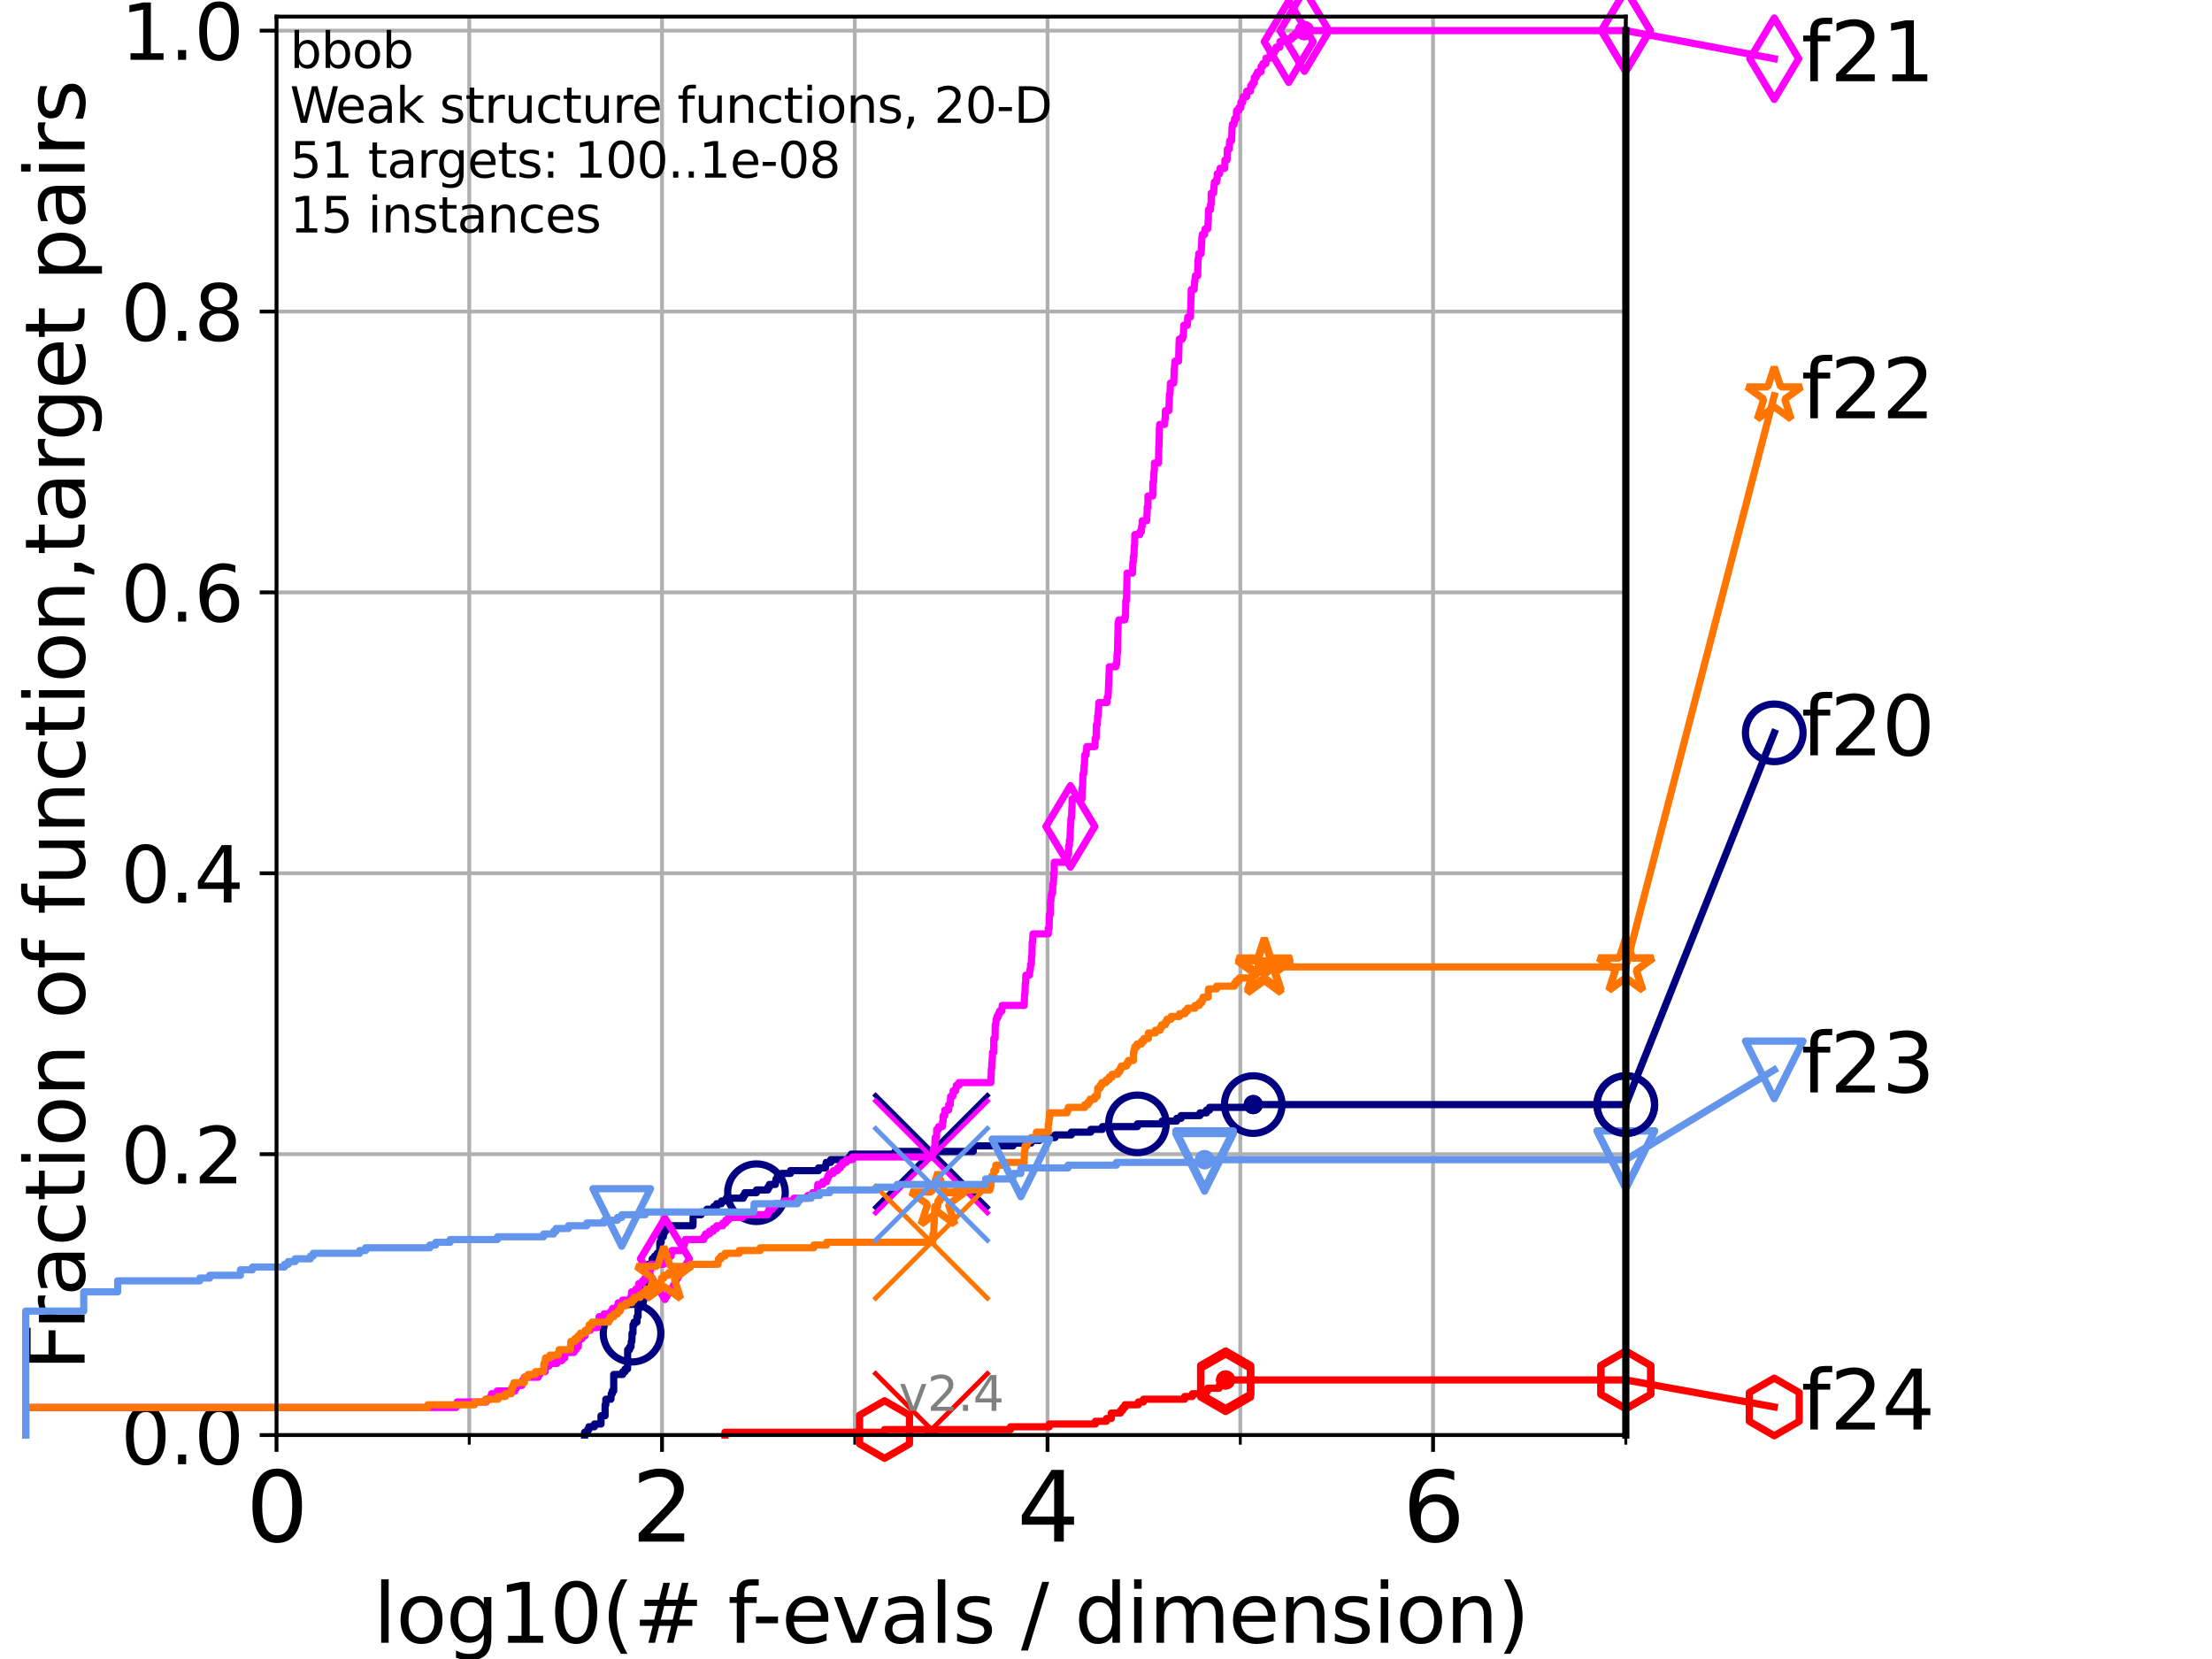 <?xml version="1.0" encoding="utf-8" standalone="no"?>
<!DOCTYPE svg PUBLIC "-//W3C//DTD SVG 1.1//EN"
  "http://www.w3.org/Graphics/SVG/1.1/DTD/svg11.dtd">
<svg height="345.6pt" version="1.1" viewBox="0 0 460.8 345.6" width="460.8pt" xmlns="http://www.w3.org/2000/svg" xmlns:xlink="http://www.w3.org/1999/xlink">
 <defs>
  <style type="text/css">*{stroke-linecap:butt;stroke-linejoin:round;}</style>
 </defs>
 <g id="figure_1">
  <g id="patch_1">
   <path d="M 0 345.6 
L 460.8 345.6 
L 460.8 0 
L 0 0 
z
" style="fill:#ffffff;"/>
  </g>
  <g id="axes_1">
   <g id="patch_2">
    <path d="M 57.6 298.944 
L 338.688 298.944 
L 338.688 3.456 
L 57.6 3.456 
z
" style="fill:#ffffff;"/>
   </g>
   <g id="matplotlib.axis_1">
    <g id="xtick_1">
     <g id="line2d_1">
      <path clip-path="url(#pa793a2d83f)" d="M 57.6 298.944 
L 57.6 3.456 
" style="fill:none;stroke:#b0b0b0;stroke-linecap:square;stroke-width:0.8;"/>
     </g>
     <g id="line2d_2">
      <defs>
       <path d="M 0 0 
L 0 3.5 
" id="m5ae5190ed9" style="stroke:#000000;stroke-width:0.8;"/>
      </defs>
      <g>
       <use style="stroke:#000000;stroke-width:0.8;" x="57.6" xlink:href="#m5ae5190ed9" y="298.944"/>
      </g>
     </g>
     <g id="text_1">
      <!-- 0 -->
      <g transform="translate(51.237 321.141)scale(0.2 -0.2)">
       <defs>
        <path d="M 2034 4250 
Q 1547 4250 1301 3770 
Q 1056 3291 1056 2328 
Q 1056 1369 1301 889 
Q 1547 409 2034 409 
Q 2525 409 2770 889 
Q 3016 1369 3016 2328 
Q 3016 3291 2770 3770 
Q 2525 4250 2034 4250 
z
M 2034 4750 
Q 2819 4750 3233 4129 
Q 3647 3509 3647 2328 
Q 3647 1150 3233 529 
Q 2819 -91 2034 -91 
Q 1250 -91 836 529 
Q 422 1150 422 2328 
Q 422 3509 836 4129 
Q 1250 4750 2034 4750 
z
" id="DejaVuSans-30" transform="scale(0.016)"/>
       </defs>
       <use xlink:href="#DejaVuSans-30"/>
      </g>
     </g>
    </g>
    <g id="xtick_2">
     <g id="line2d_3">
      <path clip-path="url(#pa793a2d83f)" d="M 137.911 298.944 
L 137.911 3.456 
" style="fill:none;stroke:#b0b0b0;stroke-linecap:square;stroke-width:0.8;"/>
     </g>
     <g id="line2d_4">
      <g>
       <use style="stroke:#000000;stroke-width:0.8;" x="137.911" xlink:href="#m5ae5190ed9" y="298.944"/>
      </g>
     </g>
     <g id="text_2">
      <!-- 2 -->
      <g transform="translate(131.548 321.141)scale(0.2 -0.2)">
       <defs>
        <path d="M 1228 531 
L 3431 531 
L 3431 0 
L 469 0 
L 469 531 
Q 828 903 1448 1529 
Q 2069 2156 2228 2338 
Q 2531 2678 2651 2914 
Q 2772 3150 2772 3378 
Q 2772 3750 2511 3984 
Q 2250 4219 1831 4219 
Q 1534 4219 1204 4116 
Q 875 4013 500 3803 
L 500 4441 
Q 881 4594 1212 4672 
Q 1544 4750 1819 4750 
Q 2544 4750 2975 4387 
Q 3406 4025 3406 3419 
Q 3406 3131 3298 2873 
Q 3191 2616 2906 2266 
Q 2828 2175 2409 1742 
Q 1991 1309 1228 531 
z
" id="DejaVuSans-32" transform="scale(0.016)"/>
       </defs>
       <use xlink:href="#DejaVuSans-32"/>
      </g>
     </g>
    </g>
    <g id="xtick_3">
     <g id="line2d_5">
      <path clip-path="url(#pa793a2d83f)" d="M 218.222 298.944 
L 218.222 3.456 
" style="fill:none;stroke:#b0b0b0;stroke-linecap:square;stroke-width:0.8;"/>
     </g>
     <g id="line2d_6">
      <g>
       <use style="stroke:#000000;stroke-width:0.8;" x="218.222" xlink:href="#m5ae5190ed9" y="298.944"/>
      </g>
     </g>
     <g id="text_3">
      <!-- 4 -->
      <g transform="translate(211.859 321.141)scale(0.2 -0.2)">
       <defs>
        <path d="M 2419 4116 
L 825 1625 
L 2419 1625 
L 2419 4116 
z
M 2253 4666 
L 3047 4666 
L 3047 1625 
L 3713 1625 
L 3713 1100 
L 3047 1100 
L 3047 0 
L 2419 0 
L 2419 1100 
L 313 1100 
L 313 1709 
L 2253 4666 
z
" id="DejaVuSans-34" transform="scale(0.016)"/>
       </defs>
       <use xlink:href="#DejaVuSans-34"/>
      </g>
     </g>
    </g>
    <g id="xtick_4">
     <g id="line2d_7">
      <path clip-path="url(#pa793a2d83f)" d="M 298.533 298.944 
L 298.533 3.456 
" style="fill:none;stroke:#b0b0b0;stroke-linecap:square;stroke-width:0.8;"/>
     </g>
     <g id="line2d_8">
      <g>
       <use style="stroke:#000000;stroke-width:0.8;" x="298.533" xlink:href="#m5ae5190ed9" y="298.944"/>
      </g>
     </g>
     <g id="text_4">
      <!-- 6 -->
      <g transform="translate(292.17 321.141)scale(0.2 -0.2)">
       <defs>
        <path d="M 2113 2584 
Q 1688 2584 1439 2293 
Q 1191 2003 1191 1497 
Q 1191 994 1439 701 
Q 1688 409 2113 409 
Q 2538 409 2786 701 
Q 3034 994 3034 1497 
Q 3034 2003 2786 2293 
Q 2538 2584 2113 2584 
z
M 3366 4563 
L 3366 3988 
Q 3128 4100 2886 4159 
Q 2644 4219 2406 4219 
Q 1781 4219 1451 3797 
Q 1122 3375 1075 2522 
Q 1259 2794 1537 2939 
Q 1816 3084 2150 3084 
Q 2853 3084 3261 2657 
Q 3669 2231 3669 1497 
Q 3669 778 3244 343 
Q 2819 -91 2113 -91 
Q 1303 -91 875 529 
Q 447 1150 447 2328 
Q 447 3434 972 4092 
Q 1497 4750 2381 4750 
Q 2619 4750 2861 4703 
Q 3103 4656 3366 4563 
z
" id="DejaVuSans-36" transform="scale(0.016)"/>
       </defs>
       <use xlink:href="#DejaVuSans-36"/>
      </g>
     </g>
    </g>
    <g id="xtick_5">
     <g id="line2d_9">
      <path clip-path="url(#pa793a2d83f)" d="M 97.755 298.944 
L 97.755 3.456 
" style="fill:none;stroke:#b0b0b0;stroke-linecap:square;stroke-width:0.8;"/>
     </g>
     <g id="line2d_10">
      <defs>
       <path d="M 0 0 
L 0 2 
" id="mabedf2d25c" style="stroke:#000000;stroke-width:0.6;"/>
      </defs>
      <g>
       <use style="stroke:#000000;stroke-width:0.6;" x="97.755" xlink:href="#mabedf2d25c" y="298.944"/>
      </g>
     </g>
    </g>
    <g id="xtick_6">
     <g id="line2d_11">
      <path clip-path="url(#pa793a2d83f)" d="M 178.066 298.944 
L 178.066 3.456 
" style="fill:none;stroke:#b0b0b0;stroke-linecap:square;stroke-width:0.8;"/>
     </g>
     <g id="line2d_12">
      <g>
       <use style="stroke:#000000;stroke-width:0.6;" x="178.066" xlink:href="#mabedf2d25c" y="298.944"/>
      </g>
     </g>
    </g>
    <g id="xtick_7">
     <g id="line2d_13">
      <path clip-path="url(#pa793a2d83f)" d="M 258.377 298.944 
L 258.377 3.456 
" style="fill:none;stroke:#b0b0b0;stroke-linecap:square;stroke-width:0.8;"/>
     </g>
     <g id="line2d_14">
      <g>
       <use style="stroke:#000000;stroke-width:0.6;" x="258.377" xlink:href="#mabedf2d25c" y="298.944"/>
      </g>
     </g>
    </g>
    <g id="xtick_8">
     <g id="line2d_15">
      <path clip-path="url(#pa793a2d83f)" d="M 338.688 298.944 
L 338.688 3.456 
" style="fill:none;stroke:#b0b0b0;stroke-linecap:square;stroke-width:0.8;"/>
     </g>
     <g id="line2d_16">
      <g>
       <use style="stroke:#000000;stroke-width:0.6;" x="338.688" xlink:href="#mabedf2d25c" y="298.944"/>
      </g>
     </g>
    </g>
    <g id="text_5">
     <!-- log10(# f-evals / dimension) -->
     <g transform="translate(77.764 342.218)scale(0.17 -0.17)">
      <defs>
       <path d="M 603 4863 
L 1178 4863 
L 1178 0 
L 603 0 
L 603 4863 
z
" id="DejaVuSans-6c" transform="scale(0.016)"/>
       <path d="M 1959 3097 
Q 1497 3097 1228 2736 
Q 959 2375 959 1747 
Q 959 1119 1226 758 
Q 1494 397 1959 397 
Q 2419 397 2687 759 
Q 2956 1122 2956 1747 
Q 2956 2369 2687 2733 
Q 2419 3097 1959 3097 
z
M 1959 3584 
Q 2709 3584 3137 3096 
Q 3566 2609 3566 1747 
Q 3566 888 3137 398 
Q 2709 -91 1959 -91 
Q 1206 -91 779 398 
Q 353 888 353 1747 
Q 353 2609 779 3096 
Q 1206 3584 1959 3584 
z
" id="DejaVuSans-6f" transform="scale(0.016)"/>
       <path d="M 2906 1791 
Q 2906 2416 2648 2759 
Q 2391 3103 1925 3103 
Q 1463 3103 1205 2759 
Q 947 2416 947 1791 
Q 947 1169 1205 825 
Q 1463 481 1925 481 
Q 2391 481 2648 825 
Q 2906 1169 2906 1791 
z
M 3481 434 
Q 3481 -459 3084 -895 
Q 2688 -1331 1869 -1331 
Q 1566 -1331 1297 -1286 
Q 1028 -1241 775 -1147 
L 775 -588 
Q 1028 -725 1275 -790 
Q 1522 -856 1778 -856 
Q 2344 -856 2625 -561 
Q 2906 -266 2906 331 
L 2906 616 
Q 2728 306 2450 153 
Q 2172 0 1784 0 
Q 1141 0 747 490 
Q 353 981 353 1791 
Q 353 2603 747 3093 
Q 1141 3584 1784 3584 
Q 2172 3584 2450 3431 
Q 2728 3278 2906 2969 
L 2906 3500 
L 3481 3500 
L 3481 434 
z
" id="DejaVuSans-67" transform="scale(0.016)"/>
       <path d="M 794 531 
L 1825 531 
L 1825 4091 
L 703 3866 
L 703 4441 
L 1819 4666 
L 2450 4666 
L 2450 531 
L 3481 531 
L 3481 0 
L 794 0 
L 794 531 
z
" id="DejaVuSans-31" transform="scale(0.016)"/>
       <path d="M 1984 4856 
Q 1566 4138 1362 3434 
Q 1159 2731 1159 2009 
Q 1159 1288 1364 580 
Q 1569 -128 1984 -844 
L 1484 -844 
Q 1016 -109 783 600 
Q 550 1309 550 2009 
Q 550 2706 781 3412 
Q 1013 4119 1484 4856 
L 1984 4856 
z
" id="DejaVuSans-28" transform="scale(0.016)"/>
       <path d="M 3272 2816 
L 2363 2816 
L 2100 1772 
L 3016 1772 
L 3272 2816 
z
M 2803 4594 
L 2478 3297 
L 3391 3297 
L 3719 4594 
L 4219 4594 
L 3897 3297 
L 4872 3297 
L 4872 2816 
L 3775 2816 
L 3519 1772 
L 4513 1772 
L 4513 1294 
L 3397 1294 
L 3072 0 
L 2572 0 
L 2894 1294 
L 1978 1294 
L 1656 0 
L 1153 0 
L 1478 1294 
L 494 1294 
L 494 1772 
L 1594 1772 
L 1856 2816 
L 850 2816 
L 850 3297 
L 1978 3297 
L 2297 4594 
L 2803 4594 
z
" id="DejaVuSans-23" transform="scale(0.016)"/>
       <path id="DejaVuSans-20" transform="scale(0.016)"/>
       <path d="M 2375 4863 
L 2375 4384 
L 1825 4384 
Q 1516 4384 1395 4259 
Q 1275 4134 1275 3809 
L 1275 3500 
L 2222 3500 
L 2222 3053 
L 1275 3053 
L 1275 0 
L 697 0 
L 697 3053 
L 147 3053 
L 147 3500 
L 697 3500 
L 697 3744 
Q 697 4328 969 4595 
Q 1241 4863 1831 4863 
L 2375 4863 
z
" id="DejaVuSans-66" transform="scale(0.016)"/>
       <path d="M 313 2009 
L 1997 2009 
L 1997 1497 
L 313 1497 
L 313 2009 
z
" id="DejaVuSans-2d" transform="scale(0.016)"/>
       <path d="M 3597 1894 
L 3597 1613 
L 953 1613 
Q 991 1019 1311 708 
Q 1631 397 2203 397 
Q 2534 397 2845 478 
Q 3156 559 3463 722 
L 3463 178 
Q 3153 47 2828 -22 
Q 2503 -91 2169 -91 
Q 1331 -91 842 396 
Q 353 884 353 1716 
Q 353 2575 817 3079 
Q 1281 3584 2069 3584 
Q 2775 3584 3186 3129 
Q 3597 2675 3597 1894 
z
M 3022 2063 
Q 3016 2534 2758 2815 
Q 2500 3097 2075 3097 
Q 1594 3097 1305 2825 
Q 1016 2553 972 2059 
L 3022 2063 
z
" id="DejaVuSans-65" transform="scale(0.016)"/>
       <path d="M 191 3500 
L 800 3500 
L 1894 563 
L 2988 3500 
L 3597 3500 
L 2284 0 
L 1503 0 
L 191 3500 
z
" id="DejaVuSans-76" transform="scale(0.016)"/>
       <path d="M 2194 1759 
Q 1497 1759 1228 1600 
Q 959 1441 959 1056 
Q 959 750 1161 570 
Q 1363 391 1709 391 
Q 2188 391 2477 730 
Q 2766 1069 2766 1631 
L 2766 1759 
L 2194 1759 
z
M 3341 1997 
L 3341 0 
L 2766 0 
L 2766 531 
Q 2569 213 2275 61 
Q 1981 -91 1556 -91 
Q 1019 -91 701 211 
Q 384 513 384 1019 
Q 384 1609 779 1909 
Q 1175 2209 1959 2209 
L 2766 2209 
L 2766 2266 
Q 2766 2663 2505 2880 
Q 2244 3097 1772 3097 
Q 1472 3097 1187 3025 
Q 903 2953 641 2809 
L 641 3341 
Q 956 3463 1253 3523 
Q 1550 3584 1831 3584 
Q 2591 3584 2966 3190 
Q 3341 2797 3341 1997 
z
" id="DejaVuSans-61" transform="scale(0.016)"/>
       <path d="M 2834 3397 
L 2834 2853 
Q 2591 2978 2328 3040 
Q 2066 3103 1784 3103 
Q 1356 3103 1142 2972 
Q 928 2841 928 2578 
Q 928 2378 1081 2264 
Q 1234 2150 1697 2047 
L 1894 2003 
Q 2506 1872 2764 1633 
Q 3022 1394 3022 966 
Q 3022 478 2636 193 
Q 2250 -91 1575 -91 
Q 1294 -91 989 -36 
Q 684 19 347 128 
L 347 722 
Q 666 556 975 473 
Q 1284 391 1588 391 
Q 1994 391 2212 530 
Q 2431 669 2431 922 
Q 2431 1156 2273 1281 
Q 2116 1406 1581 1522 
L 1381 1569 
Q 847 1681 609 1914 
Q 372 2147 372 2553 
Q 372 3047 722 3315 
Q 1072 3584 1716 3584 
Q 2034 3584 2315 3537 
Q 2597 3491 2834 3397 
z
" id="DejaVuSans-73" transform="scale(0.016)"/>
       <path d="M 1625 4666 
L 2156 4666 
L 531 -594 
L 0 -594 
L 1625 4666 
z
" id="DejaVuSans-2f" transform="scale(0.016)"/>
       <path d="M 2906 2969 
L 2906 4863 
L 3481 4863 
L 3481 0 
L 2906 0 
L 2906 525 
Q 2725 213 2448 61 
Q 2172 -91 1784 -91 
Q 1150 -91 751 415 
Q 353 922 353 1747 
Q 353 2572 751 3078 
Q 1150 3584 1784 3584 
Q 2172 3584 2448 3432 
Q 2725 3281 2906 2969 
z
M 947 1747 
Q 947 1113 1208 752 
Q 1469 391 1925 391 
Q 2381 391 2643 752 
Q 2906 1113 2906 1747 
Q 2906 2381 2643 2742 
Q 2381 3103 1925 3103 
Q 1469 3103 1208 2742 
Q 947 2381 947 1747 
z
" id="DejaVuSans-64" transform="scale(0.016)"/>
       <path d="M 603 3500 
L 1178 3500 
L 1178 0 
L 603 0 
L 603 3500 
z
M 603 4863 
L 1178 4863 
L 1178 4134 
L 603 4134 
L 603 4863 
z
" id="DejaVuSans-69" transform="scale(0.016)"/>
       <path d="M 3328 2828 
Q 3544 3216 3844 3400 
Q 4144 3584 4550 3584 
Q 5097 3584 5394 3201 
Q 5691 2819 5691 2113 
L 5691 0 
L 5113 0 
L 5113 2094 
Q 5113 2597 4934 2840 
Q 4756 3084 4391 3084 
Q 3944 3084 3684 2787 
Q 3425 2491 3425 1978 
L 3425 0 
L 2847 0 
L 2847 2094 
Q 2847 2600 2669 2842 
Q 2491 3084 2119 3084 
Q 1678 3084 1418 2786 
Q 1159 2488 1159 1978 
L 1159 0 
L 581 0 
L 581 3500 
L 1159 3500 
L 1159 2956 
Q 1356 3278 1631 3431 
Q 1906 3584 2284 3584 
Q 2666 3584 2933 3390 
Q 3200 3197 3328 2828 
z
" id="DejaVuSans-6d" transform="scale(0.016)"/>
       <path d="M 3513 2113 
L 3513 0 
L 2938 0 
L 2938 2094 
Q 2938 2591 2744 2837 
Q 2550 3084 2163 3084 
Q 1697 3084 1428 2787 
Q 1159 2491 1159 1978 
L 1159 0 
L 581 0 
L 581 3500 
L 1159 3500 
L 1159 2956 
Q 1366 3272 1645 3428 
Q 1925 3584 2291 3584 
Q 2894 3584 3203 3211 
Q 3513 2838 3513 2113 
z
" id="DejaVuSans-6e" transform="scale(0.016)"/>
       <path d="M 513 4856 
L 1013 4856 
Q 1481 4119 1714 3412 
Q 1947 2706 1947 2009 
Q 1947 1309 1714 600 
Q 1481 -109 1013 -844 
L 513 -844 
Q 928 -128 1133 580 
Q 1338 1288 1338 2009 
Q 1338 2731 1133 3434 
Q 928 4138 513 4856 
z
" id="DejaVuSans-29" transform="scale(0.016)"/>
      </defs>
      <use xlink:href="#DejaVuSans-6c"/>
      <use x="27.783" xlink:href="#DejaVuSans-6f"/>
      <use x="88.965" xlink:href="#DejaVuSans-67"/>
      <use x="152.441" xlink:href="#DejaVuSans-31"/>
      <use x="216.064" xlink:href="#DejaVuSans-30"/>
      <use x="279.688" xlink:href="#DejaVuSans-28"/>
      <use x="318.701" xlink:href="#DejaVuSans-23"/>
      <use x="402.49" xlink:href="#DejaVuSans-20"/>
      <use x="434.277" xlink:href="#DejaVuSans-66"/>
      <use x="463.982" xlink:href="#DejaVuSans-2d"/>
      <use x="500.066" xlink:href="#DejaVuSans-65"/>
      <use x="561.59" xlink:href="#DejaVuSans-76"/>
      <use x="620.77" xlink:href="#DejaVuSans-61"/>
      <use x="682.049" xlink:href="#DejaVuSans-6c"/>
      <use x="709.832" xlink:href="#DejaVuSans-73"/>
      <use x="761.932" xlink:href="#DejaVuSans-20"/>
      <use x="793.719" xlink:href="#DejaVuSans-2f"/>
      <use x="827.41" xlink:href="#DejaVuSans-20"/>
      <use x="859.197" xlink:href="#DejaVuSans-64"/>
      <use x="922.674" xlink:href="#DejaVuSans-69"/>
      <use x="950.457" xlink:href="#DejaVuSans-6d"/>
      <use x="1047.869" xlink:href="#DejaVuSans-65"/>
      <use x="1109.393" xlink:href="#DejaVuSans-6e"/>
      <use x="1172.771" xlink:href="#DejaVuSans-73"/>
      <use x="1224.871" xlink:href="#DejaVuSans-69"/>
      <use x="1252.654" xlink:href="#DejaVuSans-6f"/>
      <use x="1313.836" xlink:href="#DejaVuSans-6e"/>
      <use x="1377.215" xlink:href="#DejaVuSans-29"/>
     </g>
    </g>
   </g>
   <g id="matplotlib.axis_2">
    <g id="ytick_1">
     <g id="line2d_17">
      <path clip-path="url(#pa793a2d83f)" d="M 57.6 298.944 
L 338.688 298.944 
" style="fill:none;stroke:#b0b0b0;stroke-linecap:square;stroke-width:0.8;"/>
     </g>
     <g id="line2d_18">
      <defs>
       <path d="M 0 0 
L -3.5 0 
" id="mc1b0c19acd" style="stroke:#000000;stroke-width:0.8;"/>
      </defs>
      <g>
       <use style="stroke:#000000;stroke-width:0.8;" x="57.6" xlink:href="#mc1b0c19acd" y="298.944"/>
      </g>
     </g>
     <g id="text_6">
      <!-- 0.0 -->
      <g transform="translate(25.155 305.023)scale(0.16 -0.16)">
       <defs>
        <path d="M 684 794 
L 1344 794 
L 1344 0 
L 684 0 
L 684 794 
z
" id="DejaVuSans-2e" transform="scale(0.016)"/>
       </defs>
       <use xlink:href="#DejaVuSans-30"/>
       <use x="63.623" xlink:href="#DejaVuSans-2e"/>
       <use x="95.41" xlink:href="#DejaVuSans-30"/>
      </g>
     </g>
    </g>
    <g id="ytick_2">
     <g id="line2d_19">
      <path clip-path="url(#pa793a2d83f)" d="M 57.6 240.432 
L 338.688 240.432 
" style="fill:none;stroke:#b0b0b0;stroke-linecap:square;stroke-width:0.8;"/>
     </g>
     <g id="line2d_20">
      <g>
       <use style="stroke:#000000;stroke-width:0.8;" x="57.6" xlink:href="#mc1b0c19acd" y="240.432"/>
      </g>
     </g>
     <g id="text_7">
      <!-- 0.2 -->
      <g transform="translate(25.155 246.51)scale(0.16 -0.16)">
       <use xlink:href="#DejaVuSans-30"/>
       <use x="63.623" xlink:href="#DejaVuSans-2e"/>
       <use x="95.41" xlink:href="#DejaVuSans-32"/>
      </g>
     </g>
    </g>
    <g id="ytick_3">
     <g id="line2d_21">
      <path clip-path="url(#pa793a2d83f)" d="M 57.6 181.919 
L 338.688 181.919 
" style="fill:none;stroke:#b0b0b0;stroke-linecap:square;stroke-width:0.8;"/>
     </g>
     <g id="line2d_22">
      <g>
       <use style="stroke:#000000;stroke-width:0.8;" x="57.6" xlink:href="#mc1b0c19acd" y="181.919"/>
      </g>
     </g>
     <g id="text_8">
      <!-- 0.4 -->
      <g transform="translate(25.155 187.998)scale(0.16 -0.16)">
       <use xlink:href="#DejaVuSans-30"/>
       <use x="63.623" xlink:href="#DejaVuSans-2e"/>
       <use x="95.41" xlink:href="#DejaVuSans-34"/>
      </g>
     </g>
    </g>
    <g id="ytick_4">
     <g id="line2d_23">
      <path clip-path="url(#pa793a2d83f)" d="M 57.6 123.407 
L 338.688 123.407 
" style="fill:none;stroke:#b0b0b0;stroke-linecap:square;stroke-width:0.8;"/>
     </g>
     <g id="line2d_24">
      <g>
       <use style="stroke:#000000;stroke-width:0.8;" x="57.6" xlink:href="#mc1b0c19acd" y="123.407"/>
      </g>
     </g>
     <g id="text_9">
      <!-- 0.6 -->
      <g transform="translate(25.155 129.485)scale(0.16 -0.16)">
       <use xlink:href="#DejaVuSans-30"/>
       <use x="63.623" xlink:href="#DejaVuSans-2e"/>
       <use x="95.41" xlink:href="#DejaVuSans-36"/>
      </g>
     </g>
    </g>
    <g id="ytick_5">
     <g id="line2d_25">
      <path clip-path="url(#pa793a2d83f)" d="M 57.6 64.894 
L 338.688 64.894 
" style="fill:none;stroke:#b0b0b0;stroke-linecap:square;stroke-width:0.8;"/>
     </g>
     <g id="line2d_26">
      <g>
       <use style="stroke:#000000;stroke-width:0.8;" x="57.6" xlink:href="#mc1b0c19acd" y="64.894"/>
      </g>
     </g>
     <g id="text_10">
      <!-- 0.8 -->
      <g transform="translate(25.155 70.973)scale(0.16 -0.16)">
       <defs>
        <path d="M 2034 2216 
Q 1584 2216 1326 1975 
Q 1069 1734 1069 1313 
Q 1069 891 1326 650 
Q 1584 409 2034 409 
Q 2484 409 2743 651 
Q 3003 894 3003 1313 
Q 3003 1734 2745 1975 
Q 2488 2216 2034 2216 
z
M 1403 2484 
Q 997 2584 770 2862 
Q 544 3141 544 3541 
Q 544 4100 942 4425 
Q 1341 4750 2034 4750 
Q 2731 4750 3128 4425 
Q 3525 4100 3525 3541 
Q 3525 3141 3298 2862 
Q 3072 2584 2669 2484 
Q 3125 2378 3379 2068 
Q 3634 1759 3634 1313 
Q 3634 634 3220 271 
Q 2806 -91 2034 -91 
Q 1263 -91 848 271 
Q 434 634 434 1313 
Q 434 1759 690 2068 
Q 947 2378 1403 2484 
z
M 1172 3481 
Q 1172 3119 1398 2916 
Q 1625 2713 2034 2713 
Q 2441 2713 2670 2916 
Q 2900 3119 2900 3481 
Q 2900 3844 2670 4047 
Q 2441 4250 2034 4250 
Q 1625 4250 1398 4047 
Q 1172 3844 1172 3481 
z
" id="DejaVuSans-38" transform="scale(0.016)"/>
       </defs>
       <use xlink:href="#DejaVuSans-30"/>
       <use x="63.623" xlink:href="#DejaVuSans-2e"/>
       <use x="95.41" xlink:href="#DejaVuSans-38"/>
      </g>
     </g>
    </g>
    <g id="ytick_6">
     <g id="line2d_27">
      <path clip-path="url(#pa793a2d83f)" d="M 57.6 6.382 
L 338.688 6.382 
" style="fill:none;stroke:#b0b0b0;stroke-linecap:square;stroke-width:0.8;"/>
     </g>
     <g id="line2d_28">
      <g>
       <use style="stroke:#000000;stroke-width:0.8;" x="57.6" xlink:href="#mc1b0c19acd" y="6.382"/>
      </g>
     </g>
     <g id="text_11">
      <!-- 1.0 -->
      <g transform="translate(25.155 12.46)scale(0.16 -0.16)">
       <use xlink:href="#DejaVuSans-31"/>
       <use x="63.623" xlink:href="#DejaVuSans-2e"/>
       <use x="95.41" xlink:href="#DejaVuSans-30"/>
      </g>
     </g>
    </g>
    <g id="text_12">
     <!-- Fraction of function,target pairs -->
     <g transform="translate(17.62 285.585)rotate(-90)scale(0.17 -0.17)">
      <defs>
       <path d="M 628 4666 
L 3309 4666 
L 3309 4134 
L 1259 4134 
L 1259 2759 
L 3109 2759 
L 3109 2228 
L 1259 2228 
L 1259 0 
L 628 0 
L 628 4666 
z
" id="DejaVuSans-46" transform="scale(0.016)"/>
       <path d="M 2631 2963 
Q 2534 3019 2420 3045 
Q 2306 3072 2169 3072 
Q 1681 3072 1420 2755 
Q 1159 2438 1159 1844 
L 1159 0 
L 581 0 
L 581 3500 
L 1159 3500 
L 1159 2956 
Q 1341 3275 1631 3429 
Q 1922 3584 2338 3584 
Q 2397 3584 2469 3576 
Q 2541 3569 2628 3553 
L 2631 2963 
z
" id="DejaVuSans-72" transform="scale(0.016)"/>
       <path d="M 3122 3366 
L 3122 2828 
Q 2878 2963 2633 3030 
Q 2388 3097 2138 3097 
Q 1578 3097 1268 2742 
Q 959 2388 959 1747 
Q 959 1106 1268 751 
Q 1578 397 2138 397 
Q 2388 397 2633 464 
Q 2878 531 3122 666 
L 3122 134 
Q 2881 22 2623 -34 
Q 2366 -91 2075 -91 
Q 1284 -91 818 406 
Q 353 903 353 1747 
Q 353 2603 823 3093 
Q 1294 3584 2113 3584 
Q 2378 3584 2631 3529 
Q 2884 3475 3122 3366 
z
" id="DejaVuSans-63" transform="scale(0.016)"/>
       <path d="M 1172 4494 
L 1172 3500 
L 2356 3500 
L 2356 3053 
L 1172 3053 
L 1172 1153 
Q 1172 725 1289 603 
Q 1406 481 1766 481 
L 2356 481 
L 2356 0 
L 1766 0 
Q 1100 0 847 248 
Q 594 497 594 1153 
L 594 3053 
L 172 3053 
L 172 3500 
L 594 3500 
L 594 4494 
L 1172 4494 
z
" id="DejaVuSans-74" transform="scale(0.016)"/>
       <path d="M 544 1381 
L 544 3500 
L 1119 3500 
L 1119 1403 
Q 1119 906 1312 657 
Q 1506 409 1894 409 
Q 2359 409 2629 706 
Q 2900 1003 2900 1516 
L 2900 3500 
L 3475 3500 
L 3475 0 
L 2900 0 
L 2900 538 
Q 2691 219 2414 64 
Q 2138 -91 1772 -91 
Q 1169 -91 856 284 
Q 544 659 544 1381 
z
M 1991 3584 
L 1991 3584 
z
" id="DejaVuSans-75" transform="scale(0.016)"/>
       <path d="M 750 794 
L 1409 794 
L 1409 256 
L 897 -744 
L 494 -744 
L 750 256 
L 750 794 
z
" id="DejaVuSans-2c" transform="scale(0.016)"/>
       <path d="M 1159 525 
L 1159 -1331 
L 581 -1331 
L 581 3500 
L 1159 3500 
L 1159 2969 
Q 1341 3281 1617 3432 
Q 1894 3584 2278 3584 
Q 2916 3584 3314 3078 
Q 3713 2572 3713 1747 
Q 3713 922 3314 415 
Q 2916 -91 2278 -91 
Q 1894 -91 1617 61 
Q 1341 213 1159 525 
z
M 3116 1747 
Q 3116 2381 2855 2742 
Q 2594 3103 2138 3103 
Q 1681 3103 1420 2742 
Q 1159 2381 1159 1747 
Q 1159 1113 1420 752 
Q 1681 391 2138 391 
Q 2594 391 2855 752 
Q 3116 1113 3116 1747 
z
" id="DejaVuSans-70" transform="scale(0.016)"/>
      </defs>
      <use xlink:href="#DejaVuSans-46"/>
      <use x="50.27" xlink:href="#DejaVuSans-72"/>
      <use x="91.383" xlink:href="#DejaVuSans-61"/>
      <use x="152.662" xlink:href="#DejaVuSans-63"/>
      <use x="207.643" xlink:href="#DejaVuSans-74"/>
      <use x="246.852" xlink:href="#DejaVuSans-69"/>
      <use x="274.635" xlink:href="#DejaVuSans-6f"/>
      <use x="335.816" xlink:href="#DejaVuSans-6e"/>
      <use x="399.195" xlink:href="#DejaVuSans-20"/>
      <use x="430.982" xlink:href="#DejaVuSans-6f"/>
      <use x="492.164" xlink:href="#DejaVuSans-66"/>
      <use x="527.369" xlink:href="#DejaVuSans-20"/>
      <use x="559.156" xlink:href="#DejaVuSans-66"/>
      <use x="594.361" xlink:href="#DejaVuSans-75"/>
      <use x="657.74" xlink:href="#DejaVuSans-6e"/>
      <use x="721.119" xlink:href="#DejaVuSans-63"/>
      <use x="776.1" xlink:href="#DejaVuSans-74"/>
      <use x="815.309" xlink:href="#DejaVuSans-69"/>
      <use x="843.092" xlink:href="#DejaVuSans-6f"/>
      <use x="904.273" xlink:href="#DejaVuSans-6e"/>
      <use x="967.652" xlink:href="#DejaVuSans-2c"/>
      <use x="999.439" xlink:href="#DejaVuSans-74"/>
      <use x="1038.648" xlink:href="#DejaVuSans-61"/>
      <use x="1099.928" xlink:href="#DejaVuSans-72"/>
      <use x="1139.291" xlink:href="#DejaVuSans-67"/>
      <use x="1202.768" xlink:href="#DejaVuSans-65"/>
      <use x="1264.291" xlink:href="#DejaVuSans-74"/>
      <use x="1303.5" xlink:href="#DejaVuSans-20"/>
      <use x="1335.287" xlink:href="#DejaVuSans-70"/>
      <use x="1398.764" xlink:href="#DejaVuSans-61"/>
      <use x="1460.043" xlink:href="#DejaVuSans-69"/>
      <use x="1487.826" xlink:href="#DejaVuSans-72"/>
      <use x="1528.939" xlink:href="#DejaVuSans-73"/>
     </g>
    </g>
   </g>
   <g id="line2d_29">
    <defs>
     <path d="M 0 1.5 
C 0.398 1.5 0.779 1.342 1.061 1.061 
C 1.342 0.779 1.5 0.398 1.5 0 
C 1.5 -0.398 1.342 -0.779 1.061 -1.061 
C 0.779 -1.342 0.398 -1.5 0 -1.5 
C -0.398 -1.5 -0.779 -1.342 -1.061 -1.061 
C -1.342 -0.779 -1.5 -0.398 -1.5 0 
C -1.5 0.398 -1.342 0.779 -1.061 1.061 
C -0.779 1.342 -0.398 1.5 0 1.5 
z
" id="m0fcfb0bfa8" style="stroke:#000080;"/>
    </defs>
    <g>
     <use style="fill:#000080;stroke:#000080;" x="261.08" xlink:href="#m0fcfb0bfa8" y="230.106"/>
     <use style="fill:#000080;stroke:#000080;" x="261.08" xlink:href="#m0fcfb0bfa8" y="230.106"/>
    </g>
   </g>
   <g id="line2d_30">
    <path d="M 121.778 298.944 
L 121.778 298.37 
L 122.405 298.37 
L 122.405 297.797 
L 122.678 297.797 
L 122.678 297.223 
L 123.83 297.223 
L 123.83 296.649 
L 125.202 296.649 
L 125.202 294.928 
L 126.048 294.928 
L 126.048 292.634 
L 126.202 292.634 
L 126.202 291.487 
L 127.262 291.487 
L 127.342 290.339 
L 127.548 290.339 
L 127.548 289.766 
L 127.846 289.766 
L 127.846 286.324 
L 129.728 286.324 
L 129.728 285.75 
L 130.223 285.75 
L 130.223 285.176 
L 130.731 285.176 
L 130.757 281.161 
L 131.16 281.161 
L 131.16 280.587 
L 131.44 280.587 
L 131.515 279.44 
L 131.628 279.44 
L 131.666 277.719 
L 131.864 277.719 
L 131.864 275.998 
L 132.097 275.998 
L 132.097 275.424 
L 132.695 275.424 
L 132.695 274.277 
L 132.917 274.277 
L 132.917 272.556 
L 133.216 272.556 
L 133.251 271.409 
L 133.998 271.409 
L 133.998 270.835 
L 134.117 270.835 
L 134.214 268.54 
L 134.524 268.54 
L 134.556 266.82 
L 134.984 266.82 
L 134.984 263.378 
L 135.839 263.378 
L 135.859 262.23 
L 136.371 262.23 
L 136.371 261.657 
L 136.897 261.657 
L 136.897 261.083 
L 137.442 261.083 
L 137.46 258.788 
L 137.736 258.788 
L 137.736 257.641 
L 138.179 257.641 
L 138.179 257.067 
L 138.324 257.067 
L 138.324 256.494 
L 138.653 256.494 
L 138.653 255.92 
L 139.848 255.92 
L 139.848 255.346 
L 144.355 255.346 
L 144.403 253.052 
L 146.053 253.052 
L 146.053 252.478 
L 147.272 252.478 
L 147.272 251.905 
L 148.696 251.905 
L 148.696 251.331 
L 149.296 251.331 
L 149.296 250.757 
L 150.297 250.757 
L 150.297 250.184 
L 151.28 250.184 
L 151.28 249.61 
L 154.824 249.61 
L 154.824 249.036 
L 155.165 249.036 
L 155.165 248.463 
L 157.585 248.463 
L 157.585 247.889 
L 159.954 247.889 
L 159.954 247.315 
L 160.281 247.315 
L 160.281 246.742 
L 161.535 246.742 
L 161.535 246.168 
L 161.656 246.168 
L 161.656 245.594 
L 161.947 245.594 
L 161.947 245.021 
L 162.827 245.021 
L 162.827 244.447 
L 164.662 244.447 
L 164.662 243.873 
L 170.511 243.873 
L 170.511 243.3 
L 171.97 243.3 
L 171.97 242.726 
L 172.107 242.726 
L 172.107 242.152 
L 173.062 242.152 
L 173.062 241.579 
L 176.915 241.579 
L 176.915 241.005 
L 177.333 241.005 
L 177.333 240.432 
L 186.446 240.432 
L 186.446 239.858 
L 202.744 239.858 
L 202.744 238.711 
L 211.02 238.711 
L 211.02 238.137 
L 214.783 238.137 
L 214.783 237.563 
L 216.609 237.563 
L 216.609 236.99 
L 219.782 236.99 
L 219.782 236.416 
L 223.176 236.416 
L 223.176 235.842 
L 227.229 235.842 
L 227.229 235.269 
L 229.653 235.269 
L 229.653 234.695 
L 236.946 234.695 
L 236.946 234.121 
L 242.073 234.121 
L 242.073 233.548 
L 245.121 233.548 
L 245.121 232.974 
L 246.029 232.974 
L 246.029 232.4 
L 249.973 232.4 
L 249.973 231.827 
L 251.331 231.827 
L 251.331 231.253 
L 251.972 231.253 
L 251.972 230.679 
L 261.08 230.679 
L 261.08 230.106 
L 338.688 230.106 
L 338.688 230.106 
" style="fill:none;stroke:#000080;stroke-linecap:square;stroke-width:1.5;"/>
   </g>
   <g id="line2d_31">
    <defs>
     <path d="M 0 6 
C 1.591 6 3.117 5.368 4.243 4.243 
C 5.368 3.117 6 1.591 6 0 
C 6 -1.591 5.368 -3.117 4.243 -4.243 
C 3.117 -5.368 1.591 -6 0 -6 
C -1.591 -6 -3.117 -5.368 -4.243 -4.243 
C -5.368 -3.117 -6 -1.591 -6 0 
C -6 1.591 -5.368 3.117 -4.243 4.243 
C -3.117 5.368 -1.591 6 0 6 
z
" id="m06bfad6ece" style="stroke:#000080;stroke-width:1.5;"/>
    </defs>
    <g>
     <use style="fill-opacity:0;stroke:#000080;stroke-width:1.5;" x="131.666" xlink:href="#m06bfad6ece" y="277.719"/>
     <use style="fill-opacity:0;stroke:#000080;stroke-width:1.5;" x="157.585" xlink:href="#m06bfad6ece" y="248.463"/>
     <use style="fill-opacity:0;stroke:#000080;stroke-width:1.5;" x="236.946" xlink:href="#m06bfad6ece" y="234.121"/>
     <use style="fill-opacity:0;stroke:#000080;stroke-width:1.5;" x="261.08" xlink:href="#m06bfad6ece" y="230.106"/>
     <use style="fill-opacity:0;stroke:#000080;stroke-width:1.5;" x="338.688" xlink:href="#m06bfad6ece" y="230.106"/>
    </g>
   </g>
   <g id="line2d_32">
    <path style="fill:none;stroke:#000080;stroke-linecap:square;stroke-width:1.5;"/>
    <g/>
   </g>
   <g id="line2d_33">
    <path clip-path="url(#pa793a2d83f)" d="M 194.046 239.858 
" style="fill:none;stroke:#000080;stroke-linecap:square;stroke-width:1.5;"/>
    <defs>
     <path d="M -12 12 
L 12 -12 
M -12 -12 
L 12 12 
" id="mddc4e31db6" style="stroke:#000080;"/>
    </defs>
    <g clip-path="url(#pa793a2d83f)">
     <use style="fill:#000080;stroke:#000080;" x="194.046" xlink:href="#mddc4e31db6" y="239.858"/>
    </g>
   </g>
   <g id="line2d_34">
    <defs>
     <path d="M 0 1.5 
C 0.398 1.5 0.779 1.342 1.061 1.061 
C 1.342 0.779 1.5 0.398 1.5 0 
C 1.5 -0.398 1.342 -0.779 1.061 -1.061 
C 0.779 -1.342 0.398 -1.5 0 -1.5 
C -0.398 -1.5 -0.779 -1.342 -1.061 -1.061 
C -1.342 -0.779 -1.5 -0.398 -1.5 0 
C -1.5 0.398 -1.342 0.779 -1.061 1.061 
C -0.779 1.342 -0.398 1.5 0 1.5 
z
" id="m37ea2d8ec6" style="stroke:#ff00ff;"/>
    </defs>
    <g>
     <use style="fill:#ff00ff;stroke:#ff00ff;" x="271.748" xlink:href="#m37ea2d8ec6" y="6.382"/>
     <use style="fill:#ff00ff;stroke:#ff00ff;" x="271.748" xlink:href="#m37ea2d8ec6" y="6.382"/>
    </g>
   </g>
   <g id="line2d_35">
    <path d="M 5.357 298.944 
L 5.357 293.207 
L 95.023 293.207 
L 95.023 292.634 
L 95.226 292.634 
L 95.226 292.06 
L 101.295 292.06 
L 101.295 291.487 
L 102.196 291.487 
L 102.196 290.913 
L 102.398 290.913 
L 102.398 290.339 
L 103.561 290.339 
L 103.561 289.766 
L 107.264 289.766 
L 107.264 289.192 
L 107.614 289.192 
L 107.614 288.618 
L 108.718 288.618 
L 108.718 288.045 
L 108.903 288.045 
L 108.903 287.471 
L 109.222 287.471 
L 109.222 286.897 
L 112.128 286.897 
L 112.128 286.324 
L 112.469 286.324 
L 112.469 285.75 
L 113.56 285.75 
L 113.56 284.603 
L 114.352 284.603 
L 114.352 284.029 
L 116.02 284.029 
L 116.02 283.455 
L 117.03 283.455 
L 117.03 282.882 
L 117.654 282.882 
L 117.682 281.734 
L 119.578 281.734 
L 119.578 281.161 
L 119.997 281.161 
L 119.997 280.587 
L 120.454 280.587 
L 120.525 279.44 
L 120.595 279.44 
L 120.595 278.866 
L 121.265 278.866 
L 121.265 278.293 
L 121.866 278.293 
L 121.866 277.719 
L 121.997 277.719 
L 121.997 277.145 
L 122.948 277.145 
L 122.948 276.572 
L 124.407 276.572 
L 124.407 275.998 
L 124.595 275.998 
L 124.595 275.424 
L 124.799 275.424 
L 124.799 274.277 
L 125.84 274.277 
L 125.84 273.703 
L 127.246 273.703 
L 127.246 273.13 
L 127.611 273.13 
L 127.611 272.556 
L 128.635 272.556 
L 128.635 271.982 
L 128.768 271.982 
L 128.768 271.409 
L 129.686 271.409 
L 129.686 270.835 
L 131.364 270.835 
L 131.364 270.261 
L 131.503 270.261 
L 131.566 269.114 
L 132.434 269.114 
L 132.434 268.54 
L 133.067 268.54 
L 133.067 267.393 
L 133.844 267.393 
L 133.844 266.82 
L 134.311 266.82 
L 134.311 266.246 
L 135.077 266.246 
L 135.077 265.672 
L 135.341 265.672 
L 135.382 264.525 
L 135.542 264.525 
L 135.542 263.378 
L 138.256 263.378 
L 138.256 262.804 
L 138.511 262.804 
L 138.511 262.23 
L 139.237 262.23 
L 139.237 261.657 
L 139.84 261.657 
L 139.84 261.083 
L 139.973 261.083 
L 139.973 260.509 
L 142.175 260.509 
L 142.175 259.362 
L 142.547 259.362 
L 142.547 258.788 
L 142.759 258.788 
L 142.759 258.215 
L 146.607 258.215 
L 146.607 257.641 
L 146.953 257.641 
L 146.953 257.067 
L 147.77 257.067 
L 147.77 256.494 
L 148.583 256.494 
L 148.583 255.92 
L 149.305 255.92 
L 149.305 255.346 
L 150.582 255.346 
L 150.582 254.773 
L 151.171 254.773 
L 151.171 254.199 
L 151.728 254.199 
L 151.728 253.626 
L 154.695 253.626 
L 154.695 253.052 
L 159.942 253.052 
L 159.942 252.478 
L 160.208 252.478 
L 160.208 251.905 
L 160.903 251.905 
L 160.903 251.331 
L 161.413 251.331 
L 161.413 250.757 
L 163.36 250.757 
L 163.36 250.184 
L 165.391 250.184 
L 165.391 249.61 
L 168.295 249.61 
L 168.295 249.036 
L 169.255 249.036 
L 169.255 248.463 
L 170.266 248.463 
L 170.361 246.742 
L 171.393 246.742 
L 171.393 246.168 
L 172.217 246.168 
L 172.217 245.594 
L 172.461 245.594 
L 172.461 245.021 
L 172.738 245.021 
L 172.738 244.447 
L 173.587 244.447 
L 173.587 243.873 
L 174.48 243.873 
L 174.48 243.3 
L 175.05 243.3 
L 175.05 242.726 
L 175.519 242.726 
L 175.519 242.152 
L 176.301 242.152 
L 176.301 241.579 
L 177.599 241.579 
L 177.599 241.005 
L 194.218 241.005 
L 194.218 240.432 
L 194.379 240.432 
L 194.428 239.284 
L 194.721 239.284 
L 194.808 236.99 
L 195.09 236.99 
L 195.146 235.269 
L 195.522 235.269 
L 195.522 234.695 
L 196.311 234.695 
L 196.387 233.548 
L 196.476 233.548 
L 196.476 232.4 
L 196.815 232.4 
L 196.815 231.253 
L 197.633 231.253 
L 197.633 230.106 
L 197.953 230.106 
L 198.037 228.385 
L 198.487 228.385 
L 198.55 227.238 
L 199.104 227.238 
L 199.104 226.664 
L 199.223 226.664 
L 199.223 226.09 
L 199.781 226.09 
L 199.781 225.517 
L 206.431 225.517 
L 206.519 222.648 
L 206.574 222.648 
L 206.663 220.927 
L 206.693 220.927 
L 206.765 219.206 
L 207.013 219.206 
L 207.024 216.338 
L 207.287 216.338 
L 207.326 213.47 
L 207.427 213.47 
L 207.514 212.323 
L 207.684 212.323 
L 207.684 211.749 
L 207.974 211.749 
L 207.974 211.175 
L 208.232 211.175 
L 208.232 210.602 
L 208.721 210.602 
L 208.764 209.454 
L 213.35 209.454 
L 213.44 207.16 
L 213.509 207.16 
L 213.579 204.865 
L 213.646 204.865 
L 213.695 203.144 
L 214.453 203.144 
L 214.554 201.997 
L 214.631 201.997 
L 214.705 200.85 
L 214.839 200.85 
L 214.916 199.129 
L 214.971 199.129 
L 215.03 196.26 
L 215.106 196.26 
L 215.189 194.539 
L 218.373 194.539 
L 218.373 193.392 
L 218.554 193.392 
L 218.603 190.524 
L 218.808 190.524 
L 218.837 187.656 
L 218.925 187.656 
L 218.956 186.508 
L 219.105 186.508 
L 219.105 185.935 
L 219.283 185.935 
L 219.303 184.214 
L 219.426 184.214 
L 219.521 181.919 
L 219.587 181.919 
L 219.609 179.624 
L 222.29 179.624 
L 222.29 178.477 
L 222.409 178.477 
L 222.409 177.903 
L 222.6 177.903 
L 222.627 176.183 
L 222.775 176.183 
L 222.775 175.035 
L 222.892 175.035 
L 222.983 172.167 
L 223.018 172.167 
L 223.112 170.446 
L 223.214 170.446 
L 223.297 168.151 
L 223.331 168.151 
L 223.331 166.43 
L 225.394 166.43 
L 225.441 164.136 
L 225.515 164.136 
L 225.594 161.268 
L 225.735 161.268 
L 225.825 159.547 
L 225.886 159.547 
L 225.98 157.252 
L 226.244 157.252 
L 226.313 156.105 
L 226.389 156.105 
L 226.389 155.531 
L 228.108 155.531 
L 228.143 153.81 
L 228.335 153.81 
L 228.405 150.942 
L 228.607 150.942 
L 228.648 149.221 
L 228.735 149.221 
L 228.834 147.5 
L 228.859 147.5 
L 228.925 146.353 
L 230.605 146.353 
L 230.665 145.205 
L 230.828 145.205 
L 230.931 142.911 
L 230.941 142.911 
L 231.047 140.042 
L 231.059 140.042 
L 231.08 138.895 
L 232.45 138.895 
L 232.45 138.322 
L 232.636 138.322 
L 232.72 136.027 
L 232.79 136.027 
L 232.885 131.438 
L 232.909 131.438 
L 232.917 129.717 
L 233.051 129.717 
L 233.051 129.143 
L 234.279 129.143 
L 234.279 128.569 
L 234.468 128.569 
L 234.522 125.128 
L 234.665 125.128 
L 234.769 119.965 
L 234.778 119.965 
L 234.778 119.391 
L 235.919 119.391 
L 235.998 117.096 
L 236.079 117.096 
L 236.099 115.949 
L 236.213 115.949 
L 236.291 113.654 
L 236.363 113.654 
L 236.403 111.36 
L 237.455 111.36 
L 237.455 110.786 
L 237.763 110.786 
L 237.825 109.639 
L 237.938 109.639 
L 237.938 108.492 
L 238.864 108.492 
L 238.965 106.771 
L 238.976 106.771 
L 238.982 105.623 
L 239.13 105.623 
L 239.139 103.329 
L 240.133 103.329 
L 240.165 100.461 
L 240.299 100.461 
L 240.397 98.166 
L 240.463 98.166 
L 240.494 96.445 
L 241.331 96.445 
L 241.394 93.003 
L 241.445 93.003 
L 241.529 88.987 
L 241.583 88.987 
L 241.583 88.414 
L 242.607 88.414 
L 242.674 87.267 
L 242.743 87.267 
L 242.77 85.546 
L 243.491 85.546 
L 243.602 82.677 
L 243.612 82.677 
L 243.612 82.104 
L 243.729 82.104 
L 243.822 79.809 
L 244.511 79.809 
L 244.611 76.941 
L 244.631 76.941 
L 244.727 75.793 
L 244.783 75.793 
L 244.783 75.22 
L 245.521 75.22 
L 245.628 71.204 
L 245.663 71.204 
L 245.663 70.631 
L 246.319 70.631 
L 246.319 70.057 
L 246.52 70.057 
L 246.593 67.762 
L 247.347 67.762 
L 247.429 66.041 
L 247.987 66.041 
L 248.087 62.599 
L 248.104 62.599 
L 248.164 60.305 
L 248.765 60.305 
L 248.857 58.584 
L 248.932 58.584 
L 249.019 57.437 
L 249.494 57.437 
L 249.58 53.995 
L 249.643 53.995 
L 249.711 52.847 
L 250.216 52.847 
L 250.325 50.553 
L 250.335 50.553 
L 250.379 49.406 
L 250.45 49.406 
L 250.45 48.832 
L 250.935 48.832 
L 251.032 47.685 
L 251.58 47.685 
L 251.687 45.964 
L 251.707 45.964 
L 251.748 43.669 
L 252.179 43.669 
L 252.185 42.522 
L 252.313 42.522 
L 252.322 40.227 
L 252.82 40.227 
L 252.922 38.506 
L 252.97 38.506 
L 252.97 37.932 
L 253.405 37.932 
L 253.405 37.359 
L 253.563 37.359 
L 253.563 36.212 
L 254.067 36.212 
L 254.15 35.064 
L 255.124 35.064 
L 255.177 33.343 
L 255.619 33.343 
L 255.691 31.049 
L 256.079 31.049 
L 256.152 29.328 
L 256.564 29.328 
L 256.668 26.459 
L 256.727 26.459 
L 256.727 25.886 
L 257.082 25.886 
L 257.18 24.738 
L 257.545 24.738 
L 257.597 23.018 
L 258.067 23.018 
L 258.067 22.444 
L 258.501 22.444 
L 258.512 21.297 
L 258.887 21.297 
L 258.956 20.149 
L 259.695 20.149 
L 259.696 19.002 
L 260.484 19.002 
L 260.543 17.855 
L 260.918 17.855 
L 260.918 17.281 
L 261.282 17.281 
L 261.289 16.134 
L 261.669 16.134 
L 261.669 15.56 
L 261.967 15.56 
L 261.967 14.986 
L 262.68 14.986 
L 262.701 13.839 
L 263.06 13.839 
L 263.06 13.265 
L 263.696 13.265 
L 263.719 12.118 
L 264.604 12.118 
L 264.63 10.971 
L 265.488 10.971 
L 265.488 10.397 
L 265.829 10.397 
L 265.829 9.824 
L 266.624 9.824 
L 266.63 8.676 
L 268.465 8.676 
L 268.465 8.103 
L 269.138 8.103 
L 269.138 7.529 
L 269.813 7.529 
L 269.813 6.955 
L 271.748 6.955 
L 271.748 6.382 
L 338.688 6.382 
L 338.688 6.382 
" style="fill:none;stroke:#ff00ff;stroke-linecap:square;stroke-width:1.5;"/>
   </g>
   <g id="line2d_36">
    <defs>
     <path d="M 0 8.485 
L 5.091 0 
L 0 -8.485 
L -5.091 0 
z
" id="m4d41ca6d74" style="stroke:#ff00ff;stroke-linejoin:miter;stroke-width:1.5;"/>
    </defs>
    <g>
     <use style="fill-opacity:0;stroke:#ff00ff;stroke-linejoin:miter;stroke-width:1.5;" x="138.511" xlink:href="#m4d41ca6d74" y="262.23"/>
     <use style="fill-opacity:0;stroke:#ff00ff;stroke-linejoin:miter;stroke-width:1.5;" x="222.983" xlink:href="#m4d41ca6d74" y="172.167"/>
     <use style="fill-opacity:0;stroke:#ff00ff;stroke-linejoin:miter;stroke-width:1.5;" x="268.465" xlink:href="#m4d41ca6d74" y="8.676"/>
     <use style="fill-opacity:0;stroke:#ff00ff;stroke-linejoin:miter;stroke-width:1.5;" x="271.748" xlink:href="#m4d41ca6d74" y="6.382"/>
     <use style="fill-opacity:0;stroke:#ff00ff;stroke-linejoin:miter;stroke-width:1.5;" x="338.688" xlink:href="#m4d41ca6d74" y="6.382"/>
    </g>
   </g>
   <g id="line2d_37">
    <path style="fill:none;stroke:#ff00ff;stroke-linecap:square;stroke-width:1.5;"/>
    <g/>
   </g>
   <g id="line2d_38">
    <path clip-path="url(#pa793a2d83f)" d="M 194.046 241.005 
" style="fill:none;stroke:#ff00ff;stroke-linecap:square;stroke-width:1.5;"/>
    <defs>
     <path d="M -12 12 
L 12 -12 
M -12 -12 
L 12 12 
" id="md5b64e91e3" style="stroke:#ff00ff;"/>
    </defs>
    <g clip-path="url(#pa793a2d83f)">
     <use style="fill:#ff00ff;stroke:#ff00ff;" x="194.046" xlink:href="#md5b64e91e3" y="241.005"/>
    </g>
   </g>
   <g id="line2d_39">
    <defs>
     <path d="M 0 1.5 
C 0.398 1.5 0.779 1.342 1.061 1.061 
C 1.342 0.779 1.5 0.398 1.5 0 
C 1.5 -0.398 1.342 -0.779 1.061 -1.061 
C 0.779 -1.342 0.398 -1.5 0 -1.5 
C -0.398 -1.5 -0.779 -1.342 -1.061 -1.061 
C -1.342 -0.779 -1.5 -0.398 -1.5 0 
C -1.5 0.398 -1.342 0.779 -1.061 1.061 
C -0.779 1.342 -0.398 1.5 0 1.5 
z
" id="mb5e74eb43b" style="stroke:#ff7500;"/>
    </defs>
    <g>
     <use style="fill:#ff7500;stroke:#ff7500;" x="263.379" xlink:href="#mb5e74eb43b" y="201.423"/>
     <use style="fill:#ff7500;stroke:#ff7500;" x="263.379" xlink:href="#mb5e74eb43b" y="201.423"/>
    </g>
   </g>
   <g id="line2d_40">
    <path d="M 5.357 298.944 
L 5.357 293.207 
L 89.135 293.207 
L 89.135 292.634 
L 98.854 292.634 
L 98.854 292.06 
L 101.152 292.06 
L 101.152 291.487 
L 103.747 291.487 
L 103.747 290.913 
L 105.285 290.913 
L 105.285 290.339 
L 106.541 290.339 
L 106.541 289.192 
L 106.803 289.192 
L 106.803 288.618 
L 107.06 288.618 
L 107.06 288.045 
L 109.222 288.045 
L 109.267 286.897 
L 110.017 286.897 
L 110.017 286.324 
L 111.545 286.324 
L 111.545 285.75 
L 113.204 285.75 
L 113.311 284.029 
L 113.524 284.029 
L 113.63 282.882 
L 114.552 282.882 
L 114.552 282.308 
L 116.293 282.308 
L 116.293 281.734 
L 116.473 281.734 
L 116.473 281.161 
L 118.813 281.161 
L 118.917 279.44 
L 119.752 279.44 
L 119.752 278.866 
L 120.406 278.866 
L 120.406 278.293 
L 120.899 278.293 
L 120.899 277.719 
L 121.91 277.719 
L 121.91 277.145 
L 122.594 277.145 
L 122.594 276.572 
L 122.72 276.572 
L 122.72 275.998 
L 123.334 275.998 
L 123.334 275.424 
L 126.806 275.424 
L 126.806 274.851 
L 127.133 274.851 
L 127.133 274.277 
L 127.892 274.277 
L 127.892 273.703 
L 128.635 273.703 
L 128.635 273.13 
L 129.19 273.13 
L 129.19 272.556 
L 129.39 272.556 
L 129.39 271.982 
L 130.479 271.982 
L 130.479 271.409 
L 131.628 271.409 
L 131.628 270.835 
L 132.121 270.835 
L 132.121 270.261 
L 133.364 270.261 
L 133.364 269.688 
L 134.161 269.688 
L 134.161 269.114 
L 134.64 269.114 
L 134.64 268.54 
L 135.976 268.54 
L 135.976 267.967 
L 136.314 267.967 
L 136.314 267.393 
L 137.709 267.393 
L 137.806 266.246 
L 138.282 266.246 
L 138.282 265.672 
L 139.334 265.672 
L 139.334 265.099 
L 141.662 265.099 
L 141.662 264.525 
L 141.99 264.525 
L 141.99 263.951 
L 143.81 263.951 
L 143.81 263.378 
L 149.575 263.378 
L 149.575 262.804 
L 149.687 262.804 
L 149.687 262.23 
L 150.194 262.23 
L 150.194 261.657 
L 151.048 261.657 
L 151.048 261.083 
L 153.991 261.083 
L 153.991 260.509 
L 158.364 260.509 
L 158.364 259.936 
L 169.533 259.936 
L 169.533 259.362 
L 172.195 259.362 
L 172.195 258.788 
L 194.29 258.788 
L 194.346 257.067 
L 194.495 257.067 
L 194.598 254.773 
L 194.619 254.773 
L 194.722 251.331 
L 195.357 251.331 
L 195.402 250.184 
L 195.778 250.184 
L 195.778 249.61 
L 196.165 249.61 
L 196.165 249.036 
L 196.564 249.036 
L 196.564 248.463 
L 199.234 248.463 
L 199.234 247.889 
L 206.22 247.889 
L 206.22 247.315 
L 206.384 247.315 
L 206.477 246.168 
L 206.508 246.168 
L 206.561 245.021 
L 207.021 245.021 
L 207.021 243.873 
L 207.438 243.873 
L 207.438 242.726 
L 208.92 242.726 
L 208.92 242.152 
L 213.339 242.152 
L 213.416 239.858 
L 213.496 239.858 
L 213.527 238.711 
L 213.94 238.711 
L 213.94 238.137 
L 214.085 238.137 
L 214.085 237.563 
L 214.791 237.563 
L 214.791 236.99 
L 215.894 236.99 
L 215.894 235.842 
L 218.347 235.842 
L 218.38 234.121 
L 218.464 234.121 
L 218.561 232.974 
L 218.655 232.974 
L 218.655 231.827 
L 222.289 231.827 
L 222.289 231.253 
L 222.558 231.253 
L 222.558 230.679 
L 225.991 230.679 
L 225.991 230.106 
L 226.689 230.106 
L 226.689 229.532 
L 227.084 229.532 
L 227.084 228.958 
L 228.053 228.958 
L 228.053 228.385 
L 228.581 228.385 
L 228.679 226.664 
L 229.185 226.664 
L 229.185 226.09 
L 229.528 226.09 
L 229.528 225.517 
L 230.432 225.517 
L 230.432 224.943 
L 231.049 224.943 
L 231.049 224.369 
L 231.67 224.369 
L 231.67 223.796 
L 232.833 223.796 
L 232.833 223.222 
L 233.307 223.222 
L 233.307 222.648 
L 233.578 222.648 
L 233.578 222.075 
L 234.692 222.075 
L 234.692 221.501 
L 235.052 221.501 
L 235.052 220.927 
L 236.108 220.927 
L 236.108 219.206 
L 236.248 219.206 
L 236.248 218.633 
L 236.404 218.633 
L 236.404 218.059 
L 236.863 218.059 
L 236.863 217.485 
L 237.791 217.485 
L 237.791 216.912 
L 238.3 216.912 
L 238.3 216.338 
L 239.235 216.338 
L 239.235 215.191 
L 240.681 215.191 
L 240.681 214.617 
L 241.67 214.617 
L 241.67 214.044 
L 242.011 214.044 
L 242.011 213.47 
L 242.771 213.47 
L 242.771 212.896 
L 243.091 212.896 
L 243.091 212.323 
L 243.961 212.323 
L 243.961 211.749 
L 245.71 211.749 
L 245.71 211.175 
L 246.846 211.175 
L 246.846 210.602 
L 247.376 210.602 
L 247.376 210.028 
L 248.942 210.028 
L 248.942 209.454 
L 249.828 209.454 
L 249.828 208.881 
L 250.351 208.881 
L 250.351 208.307 
L 250.628 208.307 
L 250.628 207.733 
L 251.68 207.733 
L 251.745 206.012 
L 253.45 206.012 
L 253.45 205.439 
L 257.152 205.439 
L 257.152 204.865 
L 257.554 204.865 
L 257.554 204.291 
L 258.158 204.291 
L 258.158 203.718 
L 260.922 203.718 
L 260.922 203.144 
L 261.646 203.144 
L 261.646 202.571 
L 262.667 202.571 
L 262.667 201.997 
L 263.379 201.997 
L 263.379 201.423 
L 338.688 201.423 
L 338.688 201.423 
" style="fill:none;stroke:#ff7500;stroke-linecap:square;stroke-width:1.5;"/>
   </g>
   <g id="line2d_41">
    <defs>
     <path d="M 0 -6 
L -1.347 -1.854 
L -5.706 -1.854 
L -2.18 0.708 
L -3.527 4.854 
L -0 2.292 
L 3.527 4.854 
L 2.18 0.708 
L 5.706 -1.854 
L 1.347 -1.854 
z
" id="m2d9c5a92ca" style="stroke:#ff7500;stroke-linejoin:bevel;stroke-width:1.5;"/>
    </defs>
    <g>
     <use style="fill-opacity:0;stroke:#ff7500;stroke-linejoin:bevel;stroke-width:1.5;" x="138.282" xlink:href="#m2d9c5a92ca" y="265.672"/>
     <use style="fill-opacity:0;stroke:#ff7500;stroke-linejoin:bevel;stroke-width:1.5;" x="195.402" xlink:href="#m2d9c5a92ca" y="250.184"/>
     <use style="fill-opacity:0;stroke:#ff7500;stroke-linejoin:bevel;stroke-width:1.5;" x="263.379" xlink:href="#m2d9c5a92ca" y="201.997"/>
     <use style="fill-opacity:0;stroke:#ff7500;stroke-linejoin:bevel;stroke-width:1.5;" x="263.379" xlink:href="#m2d9c5a92ca" y="201.423"/>
     <use style="fill-opacity:0;stroke:#ff7500;stroke-linejoin:bevel;stroke-width:1.5;" x="338.688" xlink:href="#m2d9c5a92ca" y="201.423"/>
    </g>
   </g>
   <g id="line2d_42">
    <path style="fill:none;stroke:#ff7500;stroke-linecap:square;stroke-width:1.5;"/>
    <g/>
   </g>
   <g id="line2d_43">
    <path clip-path="url(#pa793a2d83f)" d="M 194.046 258.788 
" style="fill:none;stroke:#ff7500;stroke-linecap:square;stroke-width:1.5;"/>
    <defs>
     <path d="M -12 12 
L 12 -12 
M -12 -12 
L 12 12 
" id="mbd624dad46" style="stroke:#ff7500;"/>
    </defs>
    <g clip-path="url(#pa793a2d83f)">
     <use style="fill:#ff7500;stroke:#ff7500;" x="194.046" xlink:href="#mbd624dad46" y="258.788"/>
    </g>
   </g>
   <g id="line2d_44">
    <defs>
     <path d="M 0 1.5 
C 0.398 1.5 0.779 1.342 1.061 1.061 
C 1.342 0.779 1.5 0.398 1.5 0 
C 1.5 -0.398 1.342 -0.779 1.061 -1.061 
C 0.779 -1.342 0.398 -1.5 0 -1.5 
C -0.398 -1.5 -0.779 -1.342 -1.061 -1.061 
C -1.342 -0.779 -1.5 -0.398 -1.5 0 
C -1.5 0.398 -1.342 0.779 -1.061 1.061 
C -0.779 1.342 -0.398 1.5 0 1.5 
z
" id="m15ff8f9d32" style="stroke:#6495ed;"/>
    </defs>
    <g>
     <use style="fill:#6495ed;stroke:#6495ed;" x="250.937" xlink:href="#m15ff8f9d32" y="241.579"/>
     <use style="fill:#6495ed;stroke:#6495ed;" x="250.937" xlink:href="#m15ff8f9d32" y="241.579"/>
    </g>
   </g>
   <g id="line2d_45">
    <path d="M 5.357 298.944 
L 5.357 273.13 
L 17.445 273.13 
L 17.445 269.114 
L 24.516 269.114 
L 24.516 266.82 
L 41.621 266.82 
L 41.621 266.246 
L 43.675 266.246 
L 43.675 265.672 
L 50.087 265.672 
L 50.087 264.525 
L 52.583 264.525 
L 52.583 263.951 
L 59.262 263.951 
L 59.262 263.378 
L 60.037 263.378 
L 60.037 262.804 
L 61.491 262.804 
L 61.491 262.23 
L 64.671 262.23 
L 64.671 261.657 
L 65.243 261.657 
L 65.243 261.083 
L 74.922 261.083 
L 74.922 260.509 
L 76.168 260.509 
L 76.168 259.936 
L 89.559 259.936 
L 89.559 259.362 
L 90.771 259.362 
L 90.771 258.788 
L 93.755 258.788 
L 93.755 258.215 
L 103.623 258.215 
L 103.623 257.641 
L 113.24 257.641 
L 113.24 257.067 
L 115.333 257.067 
L 115.333 256.494 
L 115.835 256.494 
L 115.835 255.92 
L 118.417 255.92 
L 118.417 255.346 
L 122.234 255.346 
L 122.234 254.773 
L 125.858 254.773 
L 125.858 254.199 
L 128.62 254.199 
L 128.62 253.626 
L 129.518 253.626 
L 129.518 253.052 
L 134.418 253.052 
L 134.418 252.478 
L 156.994 252.478 
L 156.994 251.905 
L 157.067 251.905 
L 157.067 251.331 
L 157.093 251.331 
L 157.093 250.757 
L 166.109 250.757 
L 166.109 250.184 
L 166.528 250.184 
L 166.528 249.61 
L 168.98 249.61 
L 168.98 249.036 
L 170.746 249.036 
L 170.746 248.463 
L 172.834 248.463 
L 172.834 247.889 
L 182.698 247.889 
L 182.698 247.315 
L 186.884 247.315 
L 186.884 246.742 
L 205.318 246.742 
L 205.318 245.594 
L 210.526 245.594 
L 210.526 245.021 
L 211.128 245.021 
L 211.128 244.447 
L 212.665 244.447 
L 212.665 243.3 
L 222.489 243.3 
L 222.489 242.726 
L 232.573 242.726 
L 232.573 242.152 
L 250.937 242.152 
L 250.937 241.579 
L 338.688 241.579 
" style="fill:none;stroke:#6495ed;stroke-linecap:square;stroke-width:1.5;"/>
   </g>
   <g id="line2d_46">
    <defs>
     <path d="M -0 6 
L 6 -6 
L -6 -6 
z
" id="m7d880974a7" style="stroke:#6495ed;stroke-linejoin:miter;stroke-width:1.5;"/>
    </defs>
    <g>
     <use style="fill-opacity:0;stroke:#6495ed;stroke-linejoin:miter;stroke-width:1.5;" x="129.518" xlink:href="#m7d880974a7" y="253.626"/>
     <use style="fill-opacity:0;stroke:#6495ed;stroke-linejoin:miter;stroke-width:1.5;" x="212.665" xlink:href="#m7d880974a7" y="243.3"/>
     <use style="fill-opacity:0;stroke:#6495ed;stroke-linejoin:miter;stroke-width:1.5;" x="250.937" xlink:href="#m7d880974a7" y="242.152"/>
     <use style="fill-opacity:0;stroke:#6495ed;stroke-linejoin:miter;stroke-width:1.5;" x="250.937" xlink:href="#m7d880974a7" y="241.579"/>
     <use style="fill-opacity:0;stroke:#6495ed;stroke-linejoin:miter;stroke-width:1.5;" x="338.688" xlink:href="#m7d880974a7" y="241.579"/>
    </g>
   </g>
   <g id="line2d_47">
    <path style="fill:none;stroke:#6495ed;stroke-linecap:square;stroke-width:1.5;"/>
    <g/>
   </g>
   <g id="line2d_48">
    <path clip-path="url(#pa793a2d83f)" d="M 194.046 246.742 
" style="fill:none;stroke:#6495ed;stroke-linecap:square;stroke-width:1.5;"/>
    <defs>
     <path d="M -12 12 
L 12 -12 
M -12 -12 
L 12 12 
" id="m12f3e9d8f3" style="stroke:#6495ed;"/>
    </defs>
    <g clip-path="url(#pa793a2d83f)">
     <use style="fill:#6495ed;stroke:#6495ed;" x="194.046" xlink:href="#m12f3e9d8f3" y="246.742"/>
    </g>
   </g>
   <g id="line2d_49">
    <defs>
     <path d="M 0 1.5 
C 0.398 1.5 0.779 1.342 1.061 1.061 
C 1.342 0.779 1.5 0.398 1.5 0 
C 1.5 -0.398 1.342 -0.779 1.061 -1.061 
C 0.779 -1.342 0.398 -1.5 0 -1.5 
C -0.398 -1.5 -0.779 -1.342 -1.061 -1.061 
C -1.342 -0.779 -1.5 -0.398 -1.5 0 
C -1.5 0.398 -1.342 0.779 -1.061 1.061 
C -0.779 1.342 -0.398 1.5 0 1.5 
z
" id="ma8e9be3141" style="stroke:#ff0000;"/>
    </defs>
    <g>
     <use style="fill:#ff0000;stroke:#ff0000;" x="255.321" xlink:href="#ma8e9be3141" y="287.471"/>
     <use style="fill:#ff0000;stroke:#ff0000;" x="255.321" xlink:href="#ma8e9be3141" y="287.471"/>
    </g>
   </g>
   <g id="line2d_50">
    <path d="M 151.023 298.944 
L 151.023 298.37 
L 184.264 298.37 
L 184.264 297.797 
L 210.511 297.797 
L 210.511 297.223 
L 218.588 297.223 
L 218.588 296.649 
L 228.191 296.649 
L 228.191 296.076 
L 230.494 296.076 
L 230.494 295.502 
L 231.511 295.502 
L 231.511 294.355 
L 233.436 294.355 
L 233.436 293.781 
L 233.9 293.781 
L 233.9 293.207 
L 234.348 293.207 
L 234.348 292.634 
L 237.13 292.634 
L 237.13 292.06 
L 238.191 292.06 
L 238.191 291.487 
L 246.78 291.487 
L 246.78 290.913 
L 248.398 290.913 
L 248.398 290.339 
L 251.243 290.339 
L 251.243 289.766 
L 251.577 289.766 
L 251.577 289.192 
L 253.98 289.192 
L 253.98 288.618 
L 254.932 288.618 
L 254.932 288.045 
L 255.321 288.045 
L 255.321 287.471 
L 338.688 287.471 
" style="fill:none;stroke:#ff0000;stroke-linecap:square;stroke-width:1.5;"/>
   </g>
   <g id="line2d_51">
    <defs>
     <path d="M 0 -6 
L -5.196 -3 
L -5.196 3 
L -0 6 
L 5.196 3 
L 5.196 -3 
z
" id="mdd60d7e5b5" style="stroke:#ff0000;stroke-linejoin:miter;stroke-width:1.5;"/>
    </defs>
    <g>
     <use style="fill-opacity:0;stroke:#ff0000;stroke-linejoin:miter;stroke-width:1.5;" x="184.264" xlink:href="#mdd60d7e5b5" y="297.797"/>
     <use style="fill-opacity:0;stroke:#ff0000;stroke-linejoin:miter;stroke-width:1.5;" x="255.321" xlink:href="#mdd60d7e5b5" y="288.045"/>
     <use style="fill-opacity:0;stroke:#ff0000;stroke-linejoin:miter;stroke-width:1.5;" x="255.321" xlink:href="#mdd60d7e5b5" y="287.471"/>
     <use style="fill-opacity:0;stroke:#ff0000;stroke-linejoin:miter;stroke-width:1.5;" x="255.321" xlink:href="#mdd60d7e5b5" y="287.471"/>
     <use style="fill-opacity:0;stroke:#ff0000;stroke-linejoin:miter;stroke-width:1.5;" x="338.688" xlink:href="#mdd60d7e5b5" y="287.471"/>
    </g>
   </g>
   <g id="line2d_52">
    <path style="fill:none;stroke:#ff0000;stroke-linecap:square;stroke-width:1.5;"/>
    <g/>
   </g>
   <g id="line2d_53">
    <path clip-path="url(#pa793a2d83f)" d="M 194.046 297.797 
" style="fill:none;stroke:#ff0000;stroke-linecap:square;stroke-width:1.5;"/>
    <defs>
     <path d="M -12 12 
L 12 -12 
M -12 -12 
L 12 12 
" id="mf69a880342" style="stroke:#ff0000;"/>
    </defs>
    <g clip-path="url(#pa793a2d83f)">
     <use style="fill:#ff0000;stroke:#ff0000;" x="194.046" xlink:href="#mf69a880342" y="297.797"/>
    </g>
   </g>
   <g id="line2d_54">
    <path d="M 338.688 287.471 
L 369.608 293.093 
" style="fill:none;stroke:#ff0000;stroke-linecap:square;stroke-width:1.5;"/>
    <g>
     <use style="fill-opacity:0;stroke:#ff0000;stroke-linejoin:miter;stroke-width:1.5;" x="338.688" xlink:href="#mdd60d7e5b5" y="287.471"/>
     <use style="fill-opacity:0;stroke:#ff0000;stroke-linejoin:miter;stroke-width:1.5;" x="369.608" xlink:href="#mdd60d7e5b5" y="293.093"/>
    </g>
   </g>
   <g id="line2d_55">
    <path d="M 338.688 241.579 
L 369.608 222.878 
" style="fill:none;stroke:#6495ed;stroke-linecap:square;stroke-width:1.5;"/>
    <g>
     <use style="fill-opacity:0;stroke:#6495ed;stroke-linejoin:miter;stroke-width:1.5;" x="338.688" xlink:href="#m7d880974a7" y="241.579"/>
     <use style="fill-opacity:0;stroke:#6495ed;stroke-linejoin:miter;stroke-width:1.5;" x="369.608" xlink:href="#m7d880974a7" y="222.878"/>
    </g>
   </g>
   <g id="line2d_56">
    <path d="M 338.688 230.106 
L 369.608 152.663 
" style="fill:none;stroke:#000080;stroke-linecap:square;stroke-width:1.5;"/>
    <g>
     <use style="fill-opacity:0;stroke:#000080;stroke-width:1.5;" x="338.688" xlink:href="#m06bfad6ece" y="230.106"/>
     <use style="fill-opacity:0;stroke:#000080;stroke-width:1.5;" x="369.608" xlink:href="#m06bfad6ece" y="152.663"/>
    </g>
   </g>
   <g id="line2d_57">
    <path d="M 338.688 201.423 
L 369.608 82.448 
" style="fill:none;stroke:#ff7500;stroke-linecap:square;stroke-width:1.5;"/>
    <g>
     <use style="fill-opacity:0;stroke:#ff7500;stroke-linejoin:bevel;stroke-width:1.5;" x="338.688" xlink:href="#m2d9c5a92ca" y="201.423"/>
     <use style="fill-opacity:0;stroke:#ff7500;stroke-linejoin:bevel;stroke-width:1.5;" x="369.608" xlink:href="#m2d9c5a92ca" y="82.448"/>
    </g>
   </g>
   <g id="line2d_58">
    <path d="M 338.688 6.382 
L 369.608 12.233 
" style="fill:none;stroke:#ff00ff;stroke-linecap:square;stroke-width:1.5;"/>
    <g>
     <use style="fill-opacity:0;stroke:#ff00ff;stroke-linejoin:miter;stroke-width:1.5;" x="338.688" xlink:href="#m4d41ca6d74" y="6.382"/>
     <use style="fill-opacity:0;stroke:#ff00ff;stroke-linejoin:miter;stroke-width:1.5;" x="369.608" xlink:href="#m4d41ca6d74" y="12.233"/>
    </g>
   </g>
   <g id="line2d_59">
    <path d="M 338.688 298.944 
L 338.688 6.382 
" style="fill:none;stroke:#000000;stroke-linecap:square;stroke-width:1.5;"/>
   </g>
   <g id="patch_3">
    <path d="M 57.6 298.944 
L 57.6 3.456 
" style="fill:none;stroke:#000000;stroke-linecap:square;stroke-linejoin:miter;stroke-width:0.8;"/>
   </g>
   <g id="patch_4">
    <path d="M 338.688 298.944 
L 338.688 3.456 
" style="fill:none;stroke:#000000;stroke-linecap:square;stroke-linejoin:miter;stroke-width:0.8;"/>
   </g>
   <g id="patch_5">
    <path d="M 57.6 298.944 
L 338.688 298.944 
" style="fill:none;stroke:#000000;stroke-linecap:square;stroke-linejoin:miter;stroke-width:0.8;"/>
   </g>
   <g id="patch_6">
    <path d="M 57.6 3.456 
L 338.688 3.456 
" style="fill:none;stroke:#000000;stroke-linecap:square;stroke-linejoin:miter;stroke-width:0.8;"/>
   </g>
   <g id="text_13">
    <!-- f24 -->
    <g transform="translate(375.229 297.784)scale(0.17 -0.17)">
     <use xlink:href="#DejaVuSans-66"/>
     <use x="35.205" xlink:href="#DejaVuSans-32"/>
     <use x="98.828" xlink:href="#DejaVuSans-34"/>
    </g>
   </g>
   <g id="text_14">
    <!-- f23 -->
    <g transform="translate(375.229 227.569)scale(0.17 -0.17)">
     <defs>
      <path d="M 2597 2516 
Q 3050 2419 3304 2112 
Q 3559 1806 3559 1356 
Q 3559 666 3084 287 
Q 2609 -91 1734 -91 
Q 1441 -91 1130 -33 
Q 819 25 488 141 
L 488 750 
Q 750 597 1062 519 
Q 1375 441 1716 441 
Q 2309 441 2620 675 
Q 2931 909 2931 1356 
Q 2931 1769 2642 2001 
Q 2353 2234 1838 2234 
L 1294 2234 
L 1294 2753 
L 1863 2753 
Q 2328 2753 2575 2939 
Q 2822 3125 2822 3475 
Q 2822 3834 2567 4026 
Q 2313 4219 1838 4219 
Q 1578 4219 1281 4162 
Q 984 4106 628 3988 
L 628 4550 
Q 988 4650 1302 4700 
Q 1616 4750 1894 4750 
Q 2613 4750 3031 4423 
Q 3450 4097 3450 3541 
Q 3450 3153 3228 2886 
Q 3006 2619 2597 2516 
z
" id="DejaVuSans-33" transform="scale(0.016)"/>
     </defs>
     <use xlink:href="#DejaVuSans-66"/>
     <use x="35.205" xlink:href="#DejaVuSans-32"/>
     <use x="98.828" xlink:href="#DejaVuSans-33"/>
    </g>
   </g>
   <g id="text_15">
    <!-- f20 -->
    <g transform="translate(375.229 157.354)scale(0.17 -0.17)">
     <use xlink:href="#DejaVuSans-66"/>
     <use x="35.205" xlink:href="#DejaVuSans-32"/>
     <use x="98.828" xlink:href="#DejaVuSans-30"/>
    </g>
   </g>
   <g id="text_16">
    <!-- f22 -->
    <g transform="translate(375.229 87.139)scale(0.17 -0.17)">
     <use xlink:href="#DejaVuSans-66"/>
     <use x="35.205" xlink:href="#DejaVuSans-32"/>
     <use x="98.828" xlink:href="#DejaVuSans-32"/>
    </g>
   </g>
   <g id="text_17">
    <!-- f21 -->
    <g transform="translate(375.229 16.924)scale(0.17 -0.17)">
     <use xlink:href="#DejaVuSans-66"/>
     <use x="35.205" xlink:href="#DejaVuSans-32"/>
     <use x="98.828" xlink:href="#DejaVuSans-31"/>
    </g>
   </g>
   <g id="text_18">
    <!-- bbob -->
    <g transform="translate(60.411 14.161)scale(0.102 -0.102)">
     <defs>
      <path d="M 3116 1747 
Q 3116 2381 2855 2742 
Q 2594 3103 2138 3103 
Q 1681 3103 1420 2742 
Q 1159 2381 1159 1747 
Q 1159 1113 1420 752 
Q 1681 391 2138 391 
Q 2594 391 2855 752 
Q 3116 1113 3116 1747 
z
M 1159 2969 
Q 1341 3281 1617 3432 
Q 1894 3584 2278 3584 
Q 2916 3584 3314 3078 
Q 3713 2572 3713 1747 
Q 3713 922 3314 415 
Q 2916 -91 2278 -91 
Q 1894 -91 1617 61 
Q 1341 213 1159 525 
L 1159 0 
L 581 0 
L 581 4863 
L 1159 4863 
L 1159 2969 
z
" id="DejaVuSans-62" transform="scale(0.016)"/>
     </defs>
     <use xlink:href="#DejaVuSans-62"/>
     <use x="63.477" xlink:href="#DejaVuSans-62"/>
     <use x="126.953" xlink:href="#DejaVuSans-6f"/>
     <use x="188.135" xlink:href="#DejaVuSans-62"/>
    </g>
    <!-- Weak structure functions, 20-D -->
    <g transform="translate(60.411 25.583)scale(0.102 -0.102)">
     <defs>
      <path d="M 213 4666 
L 850 4666 
L 1831 722 
L 2809 4666 
L 3519 4666 
L 4500 722 
L 5478 4666 
L 6119 4666 
L 4947 0 
L 4153 0 
L 3169 4050 
L 2175 0 
L 1381 0 
L 213 4666 
z
" id="DejaVuSans-57" transform="scale(0.016)"/>
      <path d="M 581 4863 
L 1159 4863 
L 1159 1991 
L 2875 3500 
L 3609 3500 
L 1753 1863 
L 3688 0 
L 2938 0 
L 1159 1709 
L 1159 0 
L 581 0 
L 581 4863 
z
" id="DejaVuSans-6b" transform="scale(0.016)"/>
      <path d="M 1259 4147 
L 1259 519 
L 2022 519 
Q 2988 519 3436 956 
Q 3884 1394 3884 2338 
Q 3884 3275 3436 3711 
Q 2988 4147 2022 4147 
L 1259 4147 
z
M 628 4666 
L 1925 4666 
Q 3281 4666 3915 4102 
Q 4550 3538 4550 2338 
Q 4550 1131 3912 565 
Q 3275 0 1925 0 
L 628 0 
L 628 4666 
z
" id="DejaVuSans-44" transform="scale(0.016)"/>
     </defs>
     <use xlink:href="#DejaVuSans-57"/>
     <use x="93.002" xlink:href="#DejaVuSans-65"/>
     <use x="154.525" xlink:href="#DejaVuSans-61"/>
     <use x="215.805" xlink:href="#DejaVuSans-6b"/>
     <use x="273.715" xlink:href="#DejaVuSans-20"/>
     <use x="305.502" xlink:href="#DejaVuSans-73"/>
     <use x="357.602" xlink:href="#DejaVuSans-74"/>
     <use x="396.811" xlink:href="#DejaVuSans-72"/>
     <use x="437.924" xlink:href="#DejaVuSans-75"/>
     <use x="501.303" xlink:href="#DejaVuSans-63"/>
     <use x="556.283" xlink:href="#DejaVuSans-74"/>
     <use x="595.492" xlink:href="#DejaVuSans-75"/>
     <use x="658.871" xlink:href="#DejaVuSans-72"/>
     <use x="697.734" xlink:href="#DejaVuSans-65"/>
     <use x="759.258" xlink:href="#DejaVuSans-20"/>
     <use x="791.045" xlink:href="#DejaVuSans-66"/>
     <use x="826.25" xlink:href="#DejaVuSans-75"/>
     <use x="889.629" xlink:href="#DejaVuSans-6e"/>
     <use x="953.008" xlink:href="#DejaVuSans-63"/>
     <use x="1007.988" xlink:href="#DejaVuSans-74"/>
     <use x="1047.197" xlink:href="#DejaVuSans-69"/>
     <use x="1074.98" xlink:href="#DejaVuSans-6f"/>
     <use x="1136.162" xlink:href="#DejaVuSans-6e"/>
     <use x="1199.541" xlink:href="#DejaVuSans-73"/>
     <use x="1251.641" xlink:href="#DejaVuSans-2c"/>
     <use x="1283.428" xlink:href="#DejaVuSans-20"/>
     <use x="1315.215" xlink:href="#DejaVuSans-32"/>
     <use x="1378.838" xlink:href="#DejaVuSans-30"/>
     <use x="1442.461" xlink:href="#DejaVuSans-2d"/>
     <use x="1478.545" xlink:href="#DejaVuSans-44"/>
    </g>
    <!-- 51 targets: 100..1e-08 -->
    <g transform="translate(60.411 37.005)scale(0.102 -0.102)">
     <defs>
      <path d="M 691 4666 
L 3169 4666 
L 3169 4134 
L 1269 4134 
L 1269 2991 
Q 1406 3038 1543 3061 
Q 1681 3084 1819 3084 
Q 2600 3084 3056 2656 
Q 3513 2228 3513 1497 
Q 3513 744 3044 326 
Q 2575 -91 1722 -91 
Q 1428 -91 1123 -41 
Q 819 9 494 109 
L 494 744 
Q 775 591 1075 516 
Q 1375 441 1709 441 
Q 2250 441 2565 725 
Q 2881 1009 2881 1497 
Q 2881 1984 2565 2268 
Q 2250 2553 1709 2553 
Q 1456 2553 1204 2497 
Q 953 2441 691 2322 
L 691 4666 
z
" id="DejaVuSans-35" transform="scale(0.016)"/>
      <path d="M 750 794 
L 1409 794 
L 1409 0 
L 750 0 
L 750 794 
z
M 750 3309 
L 1409 3309 
L 1409 2516 
L 750 2516 
L 750 3309 
z
" id="DejaVuSans-3a" transform="scale(0.016)"/>
     </defs>
     <use xlink:href="#DejaVuSans-35"/>
     <use x="63.623" xlink:href="#DejaVuSans-31"/>
     <use x="127.246" xlink:href="#DejaVuSans-20"/>
     <use x="159.033" xlink:href="#DejaVuSans-74"/>
     <use x="198.242" xlink:href="#DejaVuSans-61"/>
     <use x="259.521" xlink:href="#DejaVuSans-72"/>
     <use x="298.885" xlink:href="#DejaVuSans-67"/>
     <use x="362.361" xlink:href="#DejaVuSans-65"/>
     <use x="423.885" xlink:href="#DejaVuSans-74"/>
     <use x="463.094" xlink:href="#DejaVuSans-73"/>
     <use x="515.193" xlink:href="#DejaVuSans-3a"/>
     <use x="548.885" xlink:href="#DejaVuSans-20"/>
     <use x="580.672" xlink:href="#DejaVuSans-31"/>
     <use x="644.295" xlink:href="#DejaVuSans-30"/>
     <use x="707.918" xlink:href="#DejaVuSans-30"/>
     <use x="771.541" xlink:href="#DejaVuSans-2e"/>
     <use x="803.328" xlink:href="#DejaVuSans-2e"/>
     <use x="835.115" xlink:href="#DejaVuSans-31"/>
     <use x="898.738" xlink:href="#DejaVuSans-65"/>
     <use x="960.262" xlink:href="#DejaVuSans-2d"/>
     <use x="996.346" xlink:href="#DejaVuSans-30"/>
     <use x="1059.969" xlink:href="#DejaVuSans-38"/>
    </g>
    <!-- 15 instances -->
    <g transform="translate(60.411 48.427)scale(0.102 -0.102)">
     <use xlink:href="#DejaVuSans-31"/>
     <use x="63.623" xlink:href="#DejaVuSans-35"/>
     <use x="127.246" xlink:href="#DejaVuSans-20"/>
     <use x="159.033" xlink:href="#DejaVuSans-69"/>
     <use x="186.816" xlink:href="#DejaVuSans-6e"/>
     <use x="250.195" xlink:href="#DejaVuSans-73"/>
     <use x="302.295" xlink:href="#DejaVuSans-74"/>
     <use x="341.504" xlink:href="#DejaVuSans-61"/>
     <use x="402.783" xlink:href="#DejaVuSans-6e"/>
     <use x="466.162" xlink:href="#DejaVuSans-63"/>
     <use x="521.143" xlink:href="#DejaVuSans-65"/>
     <use x="582.666" xlink:href="#DejaVuSans-73"/>
    </g>
   </g>
   <g id="text_19">
    <!-- v2.4 -->
    <g style="fill:#808080;" transform="translate(187.233 293.909)scale(0.1 -0.1)">
     <use xlink:href="#DejaVuSans-76"/>
     <use x="59.18" xlink:href="#DejaVuSans-32"/>
     <use x="122.803" xlink:href="#DejaVuSans-2e"/>
     <use x="154.59" xlink:href="#DejaVuSans-34"/>
    </g>
   </g>
  </g>
 </g>
 <defs>
  <clipPath id="pa793a2d83f">
   <rect height="295.488" width="281.088" x="57.6" y="3.456"/>
  </clipPath>
 </defs>
</svg>
